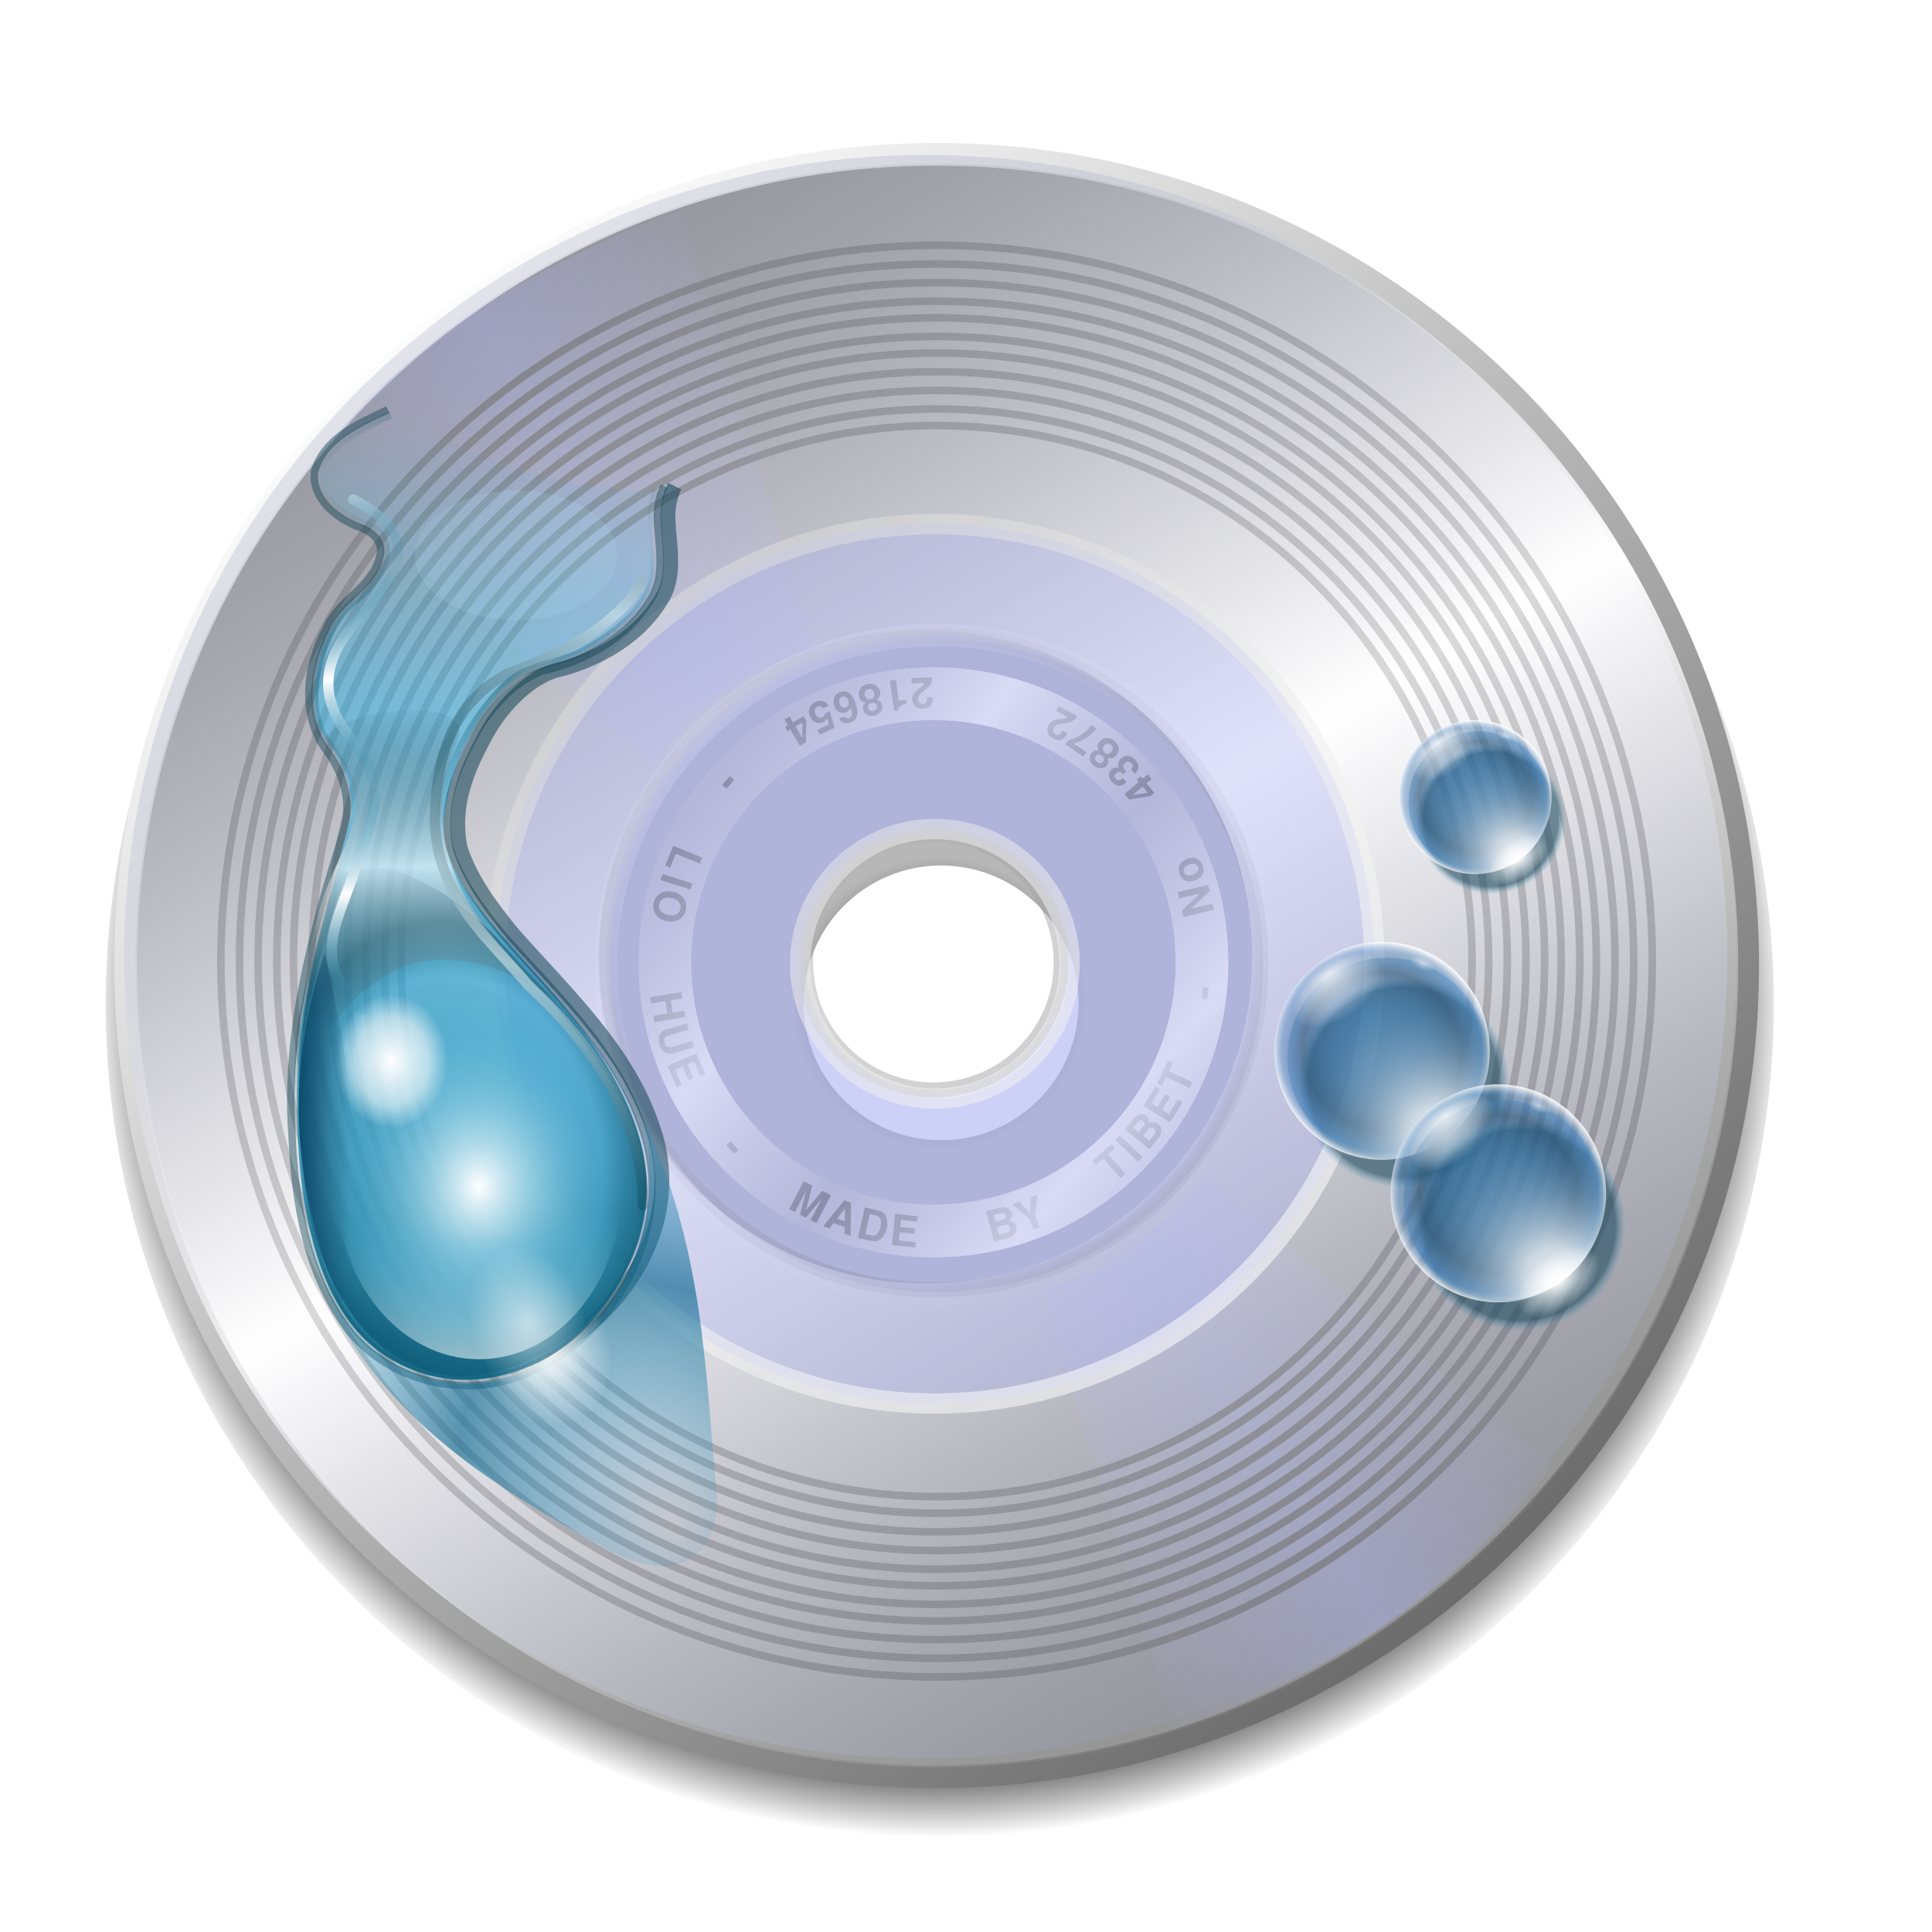 <?xml version="1.0" encoding="UTF-8" standalone="no"?>
<!-- Created with Inkscape (http://www.inkscape.org/) -->

<svg
   xmlns:dc="http://purl.org/dc/elements/1.1/"
   xmlns:cc="http://creativecommons.org/ns#"
   xmlns:rdf="http://www.w3.org/1999/02/22-rdf-syntax-ns#"
   xmlns:svg="http://www.w3.org/2000/svg"
   xmlns="http://www.w3.org/2000/svg"
   xmlns:xlink="http://www.w3.org/1999/xlink"
   xmlns:sodipodi="http://sodipodi.sourceforge.net/DTD/sodipodi-0.dtd"
   xmlns:inkscape="http://www.inkscape.org/namespaces/inkscape"
   width="255"
   height="255"
   viewBox="0 0 67.469 67.469"
   version="1.1"
   id="svg8"
   inkscape:version="0.92.5 (2060ec1f9f, 2020-04-08)"
   sodipodi:docname="dvdisaster.svg">
  <defs
     id="defs2">
    <linearGradient
       inkscape:collect="always"
       id="linearGradient2159">
      <stop
         style="stop-color:#dcdcdc;stop-opacity:1"
         offset="0"
         id="stop2155" />
      <stop
         style="stop-color:#ffffff;stop-opacity:1"
         offset="1"
         id="stop2157" />
    </linearGradient>
    <linearGradient
       inkscape:collect="always"
       id="linearGradient2140">
      <stop
         style="stop-color:#bdbfcb;stop-opacity:0.622"
         offset="0"
         id="stop2136" />
      <stop
         style="stop-color:#ffffff;stop-opacity:0.86"
         offset="1"
         id="stop2138" />
    </linearGradient>
    <linearGradient
       inkscape:collect="always"
       id="linearGradient2019">
      <stop
         style="stop-color:#000000;stop-opacity:1;"
         offset="0"
         id="stop2015" />
      <stop
         id="stop2023"
         offset="0.176"
         style="stop-color:#000000;stop-opacity:0.281" />
      <stop
         style="stop-color:#000000;stop-opacity:0.295"
         offset="0.441"
         id="stop2036" />
      <stop
         style="stop-color:#000000;stop-opacity:1"
         offset="0.473"
         id="stop2025" />
      <stop
         id="stop2027"
         offset="0.884"
         style="stop-color:#000000;stop-opacity:0.899" />
      <stop
         style="stop-color:#000000;stop-opacity:0"
         offset="1"
         id="stop2017" />
    </linearGradient>
    <clipPath
       clipPathUnits="userSpaceOnUse"
       id="clipPath2059">
      <path
         d="m -10.1,231.685 c 3.559,2.506 4.832,-0.585 2.965,-3.064 -3.182,-4.225 -6.444,-9.84 -12.355,-15.913 -2.595,-2.669 -11.861,-7.808 -11.861,-7.808 0,0 -0.115,-2.188 -0.099,-3.064 0.011,-0.582 -0.566,-0.564 -0.89,-0.297 -0.782,0.645 -2.471,2.57 -2.471,2.57 l -1.68,-0.099 -1.087,-1.581 c -0.297,-0.411 -0.636,-0.346 -0.89,0 -0.545,1.85 -0.879,3.885 -3.459,3.954 l 4.448,3.954 c 7.766,1.553 15.579,5.585 20.262,14.332 0,0 4.526,5.194 7.116,7.018 z"
         id="path2061"
         sodipodi:nodetypes="csscsscccccccs"
         inkscape:connector-curvature="0"
         stroke-dasharray="none"
         stroke-opacity="1"
         fill="#ffffff"
         fill-rule="evenodd"
         stroke="none"
         stroke-linejoin="miter"
         fill-opacity="1"
         stroke-linecap="butt"
         stroke-width="0.048"
         stroke-miterlimit="4" />
    </clipPath>
    <clipPath
       id="clipPath2059-5"
       clipPathUnits="userSpaceOnUse">
      <path
         stroke-miterlimit="4"
         stroke-width="0.048"
         stroke-linecap="butt"
         fill-opacity="1"
         stroke-linejoin="miter"
         stroke="none"
         fill-rule="evenodd"
         fill="#ffffff"
         stroke-opacity="1"
         stroke-dasharray="none"
         inkscape:connector-curvature="0"
         sodipodi:nodetypes="csscsscccccccs"
         id="path2061-3"
         d="m -10.1,231.685 c 3.559,2.506 4.832,-0.585 2.965,-3.064 -3.182,-4.225 -6.444,-9.84 -12.355,-15.913 -2.595,-2.669 -11.861,-7.808 -11.861,-7.808 0,0 -0.115,-2.188 -0.099,-3.064 0.011,-0.582 -0.566,-0.564 -0.89,-0.297 -0.782,0.645 -2.471,2.57 -2.471,2.57 l -1.68,-0.099 -1.087,-1.581 c -0.297,-0.411 -0.636,-0.346 -0.89,0 -0.545,1.85 -0.879,3.885 -3.459,3.954 l 4.448,3.954 c 7.766,1.553 15.579,5.585 20.262,14.332 0,0 4.526,5.194 7.116,7.018 z" />
    </clipPath>
    <clipPath
       id="clipPath">
      <path
         fill-opacity="0.95"
         stroke="none"
         fill="#1b1b1b"
         sodipodi:nodetypes="csssscc"
         inkscape:connector-curvature="0"
         id="rect5264"
         d="m -515.73,435.564 v 5.838 c 0,9.743 -7.844,17.587 -17.587,17.587 h -135.051 c -9.743,0 -17.587,-7.844 -17.587,-17.587 v -5.838 z" />
    </clipPath>
    <clipPath
       clipPathUnits="userSpaceOnUse"
       id="clipPath2059-7">
      <path
         d="m -10.1,231.685 c 3.559,2.506 4.832,-0.585 2.965,-3.064 -3.182,-4.225 -6.444,-9.84 -12.355,-15.913 -2.595,-2.669 -11.861,-7.808 -11.861,-7.808 0,0 -0.115,-2.188 -0.099,-3.064 0.011,-0.582 -0.566,-0.564 -0.89,-0.297 -0.782,0.645 -2.471,2.57 -2.471,2.57 l -1.68,-0.099 -1.087,-1.581 c -0.297,-0.411 -0.636,-0.346 -0.89,0 -0.545,1.85 -0.879,3.885 -3.459,3.954 l 4.448,3.954 c 7.766,1.553 15.579,5.585 20.262,14.332 0,0 4.526,5.194 7.116,7.018 z"
         id="path2061-5"
         sodipodi:nodetypes="csscsscccccccs"
         inkscape:connector-curvature="0"
         stroke-dasharray="none"
         stroke-opacity="1"
         fill="#ffffff"
         fill-rule="evenodd"
         stroke="none"
         stroke-linejoin="miter"
         fill-opacity="1"
         stroke-linecap="butt"
         stroke-width="0.048"
         stroke-miterlimit="4" />
    </clipPath>
    <clipPath
       clipPathUnits="userSpaceOnUse"
       id="clipPath1162">
      <path
         stroke-miterlimit="4"
         stroke-width="0.071"
         stroke-linecap="round"
         fill-opacity="0.347"
         stroke-linejoin="round"
         stroke="none"
         fill="#000000"
         stroke-opacity="1"
         stroke-dasharray="none"
         inkscape:connector-curvature="0"
         d="m -65.65,239.846 c -9.358,0 -16.952,7.594 -16.952,16.952 0,9.358 7.594,16.941 16.952,16.941 0.292,0 0.579,-0.008 0.868,-0.022 2.123,-0.108 4.148,-0.606 5.995,-1.424 l 2.67,3.971 c -0.226,0.495 -0.245,0.964 -0.011,1.313 l 15.673,23.326 c 0.495,0.737 1.944,0.632 3.248,-0.245 1.304,-0.876 1.964,-2.177 1.468,-2.914 L -51.423,274.417 c -0.233,-0.347 -0.683,-0.499 -1.224,-0.478 l -2.558,-3.804 c 3.96,-3.1 6.507,-7.92 6.507,-13.337 0,-9.358 -7.594,-16.952 -16.952,-16.952 z m 0,2.581 c 7.929,0 14.371,6.442 14.371,14.371 0,7.929 -6.442,14.36 -14.371,14.36 -7.929,0 -14.349,-6.431 -14.349,-14.36 0,-0.248 -0.001,-0.489 0.011,-0.734 0.384,-7.586 6.657,-13.637 14.338,-13.637 z"
         id="path1164" />
    </clipPath>
    <linearGradient
       inkscape:collect="always"
       id="linearGradient3448">
      <stop
         style="stop-color:#ffffff;stop-opacity:0.72"
         offset="0"
         id="stop3450" />
      <stop
         style="stop-color:#8688ac;stop-opacity:0.159"
         offset="1"
         id="stop3452" />
    </linearGradient>
    <linearGradient
       id="linearGradient3434"
       inkscape:collect="always">
      <stop
         id="stop3436"
         offset="0"
         style="stop-color:#abb2f2;stop-opacity:0.449" />
      <stop
         id="stop3438"
         offset="1"
         style="stop-color:#abb2f2;stop-opacity:0" />
    </linearGradient>
    <linearGradient
       id="linearGradient3424"
       inkscape:collect="always">
      <stop
         id="stop3426"
         offset="0"
         style="stop-color:#ffffff;stop-opacity:1" />
      <stop
         id="stop3428"
         offset="1"
         style="stop-color:#929292;stop-opacity:0;" />
    </linearGradient>
    <linearGradient
       id="linearGradient3413">
      <stop
         id="stop3415"
         offset="0"
         style="stop-color:#cfcfcf;stop-opacity:0.544;" />
      <stop
         id="stop3417"
         offset="1"
         style="stop-color:#787878;stop-opacity:0.386;" />
    </linearGradient>
    <linearGradient
       inkscape:collect="always"
       id="linearGradient3453">
      <stop
         style="stop-color:#ffffff;stop-opacity:1"
         offset="0"
         id="stop3455" />
      <stop
         style="stop-color:#6a6a6a;stop-opacity:1"
         offset="1"
         id="stop3457" />
    </linearGradient>
    <linearGradient
       id="linearGradient3519">
      <stop
         id="stop3521"
         offset="0"
         style="stop-color:#000000;stop-opacity:1;" />
      <stop
         id="stop3523"
         offset="1"
         style="stop-color:#c1c1c1;stop-opacity:1;" />
    </linearGradient>
    <linearGradient
       id="linearGradient3443">
      <stop
         id="stop3445"
         offset="0"
         style="stop-color:#d7d7d7;stop-opacity:0;" />
      <stop
         id="stop3447"
         offset="1"
         style="stop-color:#e3e3e3;stop-opacity:1;" />
    </linearGradient>
    <linearGradient
       id="linearGradient3409"
       inkscape:collect="always">
      <stop
         id="stop3411"
         offset="0"
         style="stop-color:#9faf9f;stop-opacity:1" />
      <stop
         id="stop3413"
         offset="1"
         style="stop-color:#488f46;stop-opacity:0;" />
    </linearGradient>
    <linearGradient
       id="linearGradient3399">
      <stop
         id="stop3401"
         offset="0"
         style="stop-color:#cfcfcf;stop-opacity:1;" />
      <stop
         id="stop3403"
         offset="1"
         style="stop-color:#787878;stop-opacity:1;" />
    </linearGradient>
    <linearGradient
       id="linearGradient3391">
      <stop
         id="stop3393"
         offset="0"
         style="stop-color:#ffffff;stop-opacity:1" />
      <stop
         id="stop3395"
         offset="1"
         style="stop-color:#9a9a9a;stop-opacity:0;" />
    </linearGradient>
    <linearGradient
       id="linearGradient3364"
       inkscape:collect="always">
      <stop
         id="stop3366"
         offset="0"
         style="stop-color:#d1d1d1;stop-opacity:1" />
      <stop
         id="stop3368"
         offset="1"
         style="stop-color:#597558;stop-opacity:1" />
    </linearGradient>
    <inkscape:perspective
       id="perspective2569"
       inkscape:persp3d-origin="372.04724 : 350.78739 : 1"
       inkscape:vp_z="744.09448 : 526.18109 : 1"
       inkscape:vp_y="0 : 1000 : 0"
       inkscape:vp_x="0 : 526.18109 : 1"
       sodipodi:type="inkscape:persp3d" />
    <linearGradient
       inkscape:collect="always"
       xlink:href="#linearGradient2804"
       id="linearGradient3317"
       gradientUnits="userSpaceOnUse"
       gradientTransform="matrix(1.818,0,0,2.056,-3.399,17.185)"
       x1="57.651"
       y1="107.17"
       x2="103.746"
       y2="36.739" />
    <linearGradient
       inkscape:collect="always"
       xlink:href="#linearGradient2794"
       id="linearGradient3315"
       gradientUnits="userSpaceOnUse"
       gradientTransform="matrix(1.818,0,0,2.056,-3.399,17.185)"
       x1="71.149"
       y1="36.739"
       x2="70.001"
       y2="64.035" />
    <radialGradient
       inkscape:collect="always"
       xlink:href="#linearGradient2782"
       id="radialGradient3313"
       gradientUnits="userSpaceOnUse"
       gradientTransform="matrix(2.86,9.3443685e-3,-2.7467977e-3,1.075,-76.498,85.702)"
       cx="70.575"
       cy="140.66"
       fx="70.575"
       fy="140.66"
       r="64.568" />
    <linearGradient
       inkscape:collect="always"
       xlink:href="#linearGradient2766"
       id="linearGradient2537"
       gradientUnits="userSpaceOnUse"
       gradientTransform="matrix(1.984,0,0,2.295,-9.589,-6.537)"
       x1="61.927"
       y1="108.784"
       x2="58.401"
       y2="17.819" />
    <linearGradient
       inkscape:collect="always"
       xlink:href="#linearGradient2774"
       id="linearGradient2535"
       gradientUnits="userSpaceOnUse"
       gradientTransform="matrix(1.984,0,0,2.295,-9.589,-6.537)"
       spreadMethod="reflect"
       x1="87.58"
       y1="87.95"
       x2="85.567"
       y2="20.137" />
    <linearGradient
       inkscape:collect="always"
       xlink:href="#linearGradient2876"
       id="linearGradient2532"
       gradientUnits="userSpaceOnUse"
       gradientTransform="matrix(1.984,0,0,2.295,-9.589,-6.537)"
       x1="59.373"
       y1="49.008"
       x2="58.401"
       y2="17.819" />
    <linearGradient
       id="linearGradient3578">
      <stop
         id="stop3580"
         offset="0"
         style="stop-color:#000000;stop-opacity:1;" />
      <stop
         id="stop3582"
         offset="1"
         style="stop-color:#fffcfc;stop-opacity:1;" />
    </linearGradient>
    <inkscape:perspective
       sodipodi:type="inkscape:persp3d"
       inkscape:vp_x="0 : 128 : 1"
       inkscape:vp_y="0 : 1000 : 0"
       inkscape:vp_z="256 : 128 : 1"
       inkscape:persp3d-origin="128 : 85.333333 : 1"
       id="perspective2503" />
    <linearGradient
       inkscape:collect="always"
       xlink:href="#linearGradient2814"
       id="linearGradient2456"
       gradientUnits="userSpaceOnUse"
       gradientTransform="translate(125.59,14.672)"
       x1="68.664"
       y1="92.301"
       x2="70.525"
       y2="23.684" />
    <linearGradient
       inkscape:collect="always"
       xlink:href="#linearGradient2822"
       id="linearGradient2454"
       gradientUnits="userSpaceOnUse"
       gradientTransform="translate(125.59,14.672)"
       x1="97.027"
       y1="42.17"
       x2="104.563"
       y2="27.205" />
    <linearGradient
       inkscape:collect="always"
       xlink:href="#linearGradient2814"
       id="linearGradient2452"
       gradientUnits="userSpaceOnUse"
       gradientTransform="translate(124.417,16.432)"
       x1="68.664"
       y1="92.301"
       x2="70.525"
       y2="23.684" />
    <linearGradient
       inkscape:collect="always"
       xlink:href="#linearGradient2822"
       id="linearGradient2448"
       gradientUnits="userSpaceOnUse"
       gradientTransform="translate(125.59,14.672)"
       x1="56.24"
       y1="94.695"
       x2="89.011"
       y2="23.684" />
    <linearGradient
       inkscape:collect="always"
       xlink:href="#linearGradient2766"
       id="linearGradient2446"
       gradientUnits="userSpaceOnUse"
       x1="61.927"
       y1="108.784"
       x2="58.401"
       y2="17.819"
       gradientTransform="matrix(1.82,0,0,1.82,-4.985,30.29)" />
    <linearGradient
       inkscape:collect="always"
       xlink:href="#linearGradient2774"
       id="linearGradient2444"
       gradientUnits="userSpaceOnUse"
       spreadMethod="reflect"
       x1="87.58"
       y1="87.95"
       x2="85.567"
       y2="20.137"
       gradientTransform="matrix(1.82,0,0,1.82,-4.985,30.29)" />
    <linearGradient
       inkscape:collect="always"
       xlink:href="#linearGradient2876"
       id="linearGradient2441"
       gradientUnits="userSpaceOnUse"
       x1="59.373"
       y1="49.008"
       x2="58.401"
       y2="17.819"
       gradientTransform="matrix(1.82,0,0,1.82,-4.985,30.29)" />
    <radialGradient
       inkscape:collect="always"
       xlink:href="#linearGradient2782"
       id="radialGradient2434"
       gradientUnits="userSpaceOnUse"
       gradientTransform="matrix(2.862,8.271969e-3,-2.7495375e-3,0.951,-78.157,90.944)"
       cx="70.575"
       cy="140.66"
       fx="70.575"
       fy="140.66"
       r="64.568" />
    <linearGradient
       inkscape:collect="always"
       xlink:href="#linearGradient2804"
       id="linearGradient2431"
       gradientUnits="userSpaceOnUse"
       x1="57.651"
       y1="107.17"
       x2="103.746"
       y2="36.739"
       gradientTransform="matrix(1.82,0,0,1.82,-4.985,30.29)" />
    <linearGradient
       inkscape:collect="always"
       xlink:href="#linearGradient2794"
       id="linearGradient2429"
       gradientUnits="userSpaceOnUse"
       x1="71.149"
       y1="36.739"
       x2="70.001"
       y2="64.035"
       gradientTransform="matrix(1.82,0,0,1.82,-4.985,30.29)" />
    <linearGradient
       inkscape:collect="always"
       id="linearGradient2766">
      <stop
         style="stop-color:black;stop-opacity:1;"
         offset="0"
         id="stop2768" />
      <stop
         style="stop-color:white;stop-opacity:1"
         offset="1"
         id="stop2770" />
    </linearGradient>
    <linearGradient
       id="linearGradient2774">
      <stop
         style="stop-color:white;stop-opacity:1"
         offset="0"
         id="stop2776" />
      <stop
         style="stop-color:#575757;stop-opacity:1;"
         offset="1"
         id="stop2778" />
    </linearGradient>
    <linearGradient
       inkscape:collect="always"
       id="linearGradient2782">
      <stop
         style="stop-color:#00ff06;stop-opacity:1"
         offset="0"
         id="stop2784" />
      <stop
         style="stop-color:black;stop-opacity:1"
         offset="1"
         id="stop2786" />
    </linearGradient>
    <linearGradient
       id="linearGradient2794"
       inkscape:collect="always">
      <stop
         id="stop2796"
         offset="0"
         style="stop-color:white;stop-opacity:1" />
      <stop
         id="stop2798"
         offset="1"
         style="stop-color:white;stop-opacity:0" />
    </linearGradient>
    <linearGradient
       inkscape:collect="always"
       id="linearGradient2804">
      <stop
         style="stop-color:black;stop-opacity:1"
         offset="0"
         id="stop2806" />
      <stop
         style="stop-color:#8fb092;stop-opacity:1"
         offset="1"
         id="stop2808" />
    </linearGradient>
    <linearGradient
       inkscape:collect="always"
       id="linearGradient2814">
      <stop
         style="stop-color:black;stop-opacity:1;"
         offset="0"
         id="stop2816" />
      <stop
         style="stop-color:#b0a7a7;stop-opacity:1"
         offset="1"
         id="stop2818" />
    </linearGradient>
    <linearGradient
       inkscape:collect="always"
       id="linearGradient2822">
      <stop
         style="stop-color:#c2b5b5;stop-opacity:1"
         offset="0"
         id="stop2824" />
      <stop
         style="stop-color:#ebdede;stop-opacity:1"
         offset="1"
         id="stop2826" />
    </linearGradient>
    <linearGradient
       id="linearGradient2876"
       inkscape:collect="always">
      <stop
         id="stop2878"
         offset="0"
         style="stop-color:#dfcfcf;stop-opacity:1" />
      <stop
         id="stop2880"
         offset="1"
         style="stop-color:white;stop-opacity:0.714" />
    </linearGradient>
    <inkscape:perspective
       sodipodi:type="inkscape:persp3d"
       inkscape:vp_x="0 : 128 : 1"
       inkscape:vp_y="0 : 1000 : 0"
       inkscape:vp_z="256 : 128 : 1"
       inkscape:persp3d-origin="128 : 85.333333 : 1"
       id="perspective55" />
    <linearGradient
       y2="17.819"
       x2="58.401"
       y1="49.008"
       x1="59.373"
       gradientTransform="matrix(1.984,0,0,2.295,-317.639,78.271)"
       gradientUnits="userSpaceOnUse"
       id="linearGradient4346"
       xlink:href="#linearGradient2876"
       inkscape:collect="always" />
    <linearGradient
       y2="20.137"
       x2="85.567"
       y1="87.95"
       x1="87.58"
       spreadMethod="reflect"
       gradientTransform="matrix(1.984,0,0,2.295,-317.639,78.271)"
       gradientUnits="userSpaceOnUse"
       id="linearGradient4349"
       xlink:href="#linearGradient2774"
       inkscape:collect="always" />
    <linearGradient
       y2="17.819"
       x2="58.401"
       y1="108.784"
       x1="61.927"
       gradientTransform="matrix(1.984,0,0,2.295,-317.639,78.271)"
       gradientUnits="userSpaceOnUse"
       id="linearGradient4351"
       xlink:href="#linearGradient2766"
       inkscape:collect="always" />
    <radialGradient
       r="64.568"
       fy="140.66"
       fx="70.575"
       cy="140.66"
       cx="70.575"
       gradientTransform="matrix(2.86,9.3443685e-3,-2.7467977e-3,1.075,-76.498,85.702)"
       gradientUnits="userSpaceOnUse"
       id="radialGradient4440"
       xlink:href="#linearGradient2782"
       inkscape:collect="always" />
    <linearGradient
       y2="67.837"
       x2="70.207"
       y1="29.321"
       x1="32.422"
       spreadMethod="reflect"
       gradientUnits="userSpaceOnUse"
       id="linearGradient2659"
       xlink:href="#linearGradient3399"
       inkscape:collect="always" />
    <linearGradient
       y2="73.23"
       x2="69.666"
       y1="13.34"
       x1="42.741"
       spreadMethod="reflect"
       gradientUnits="userSpaceOnUse"
       id="linearGradient2661"
       xlink:href="#linearGradient3364"
       inkscape:collect="always" />
    <linearGradient
       y2="39.215"
       x2="13.958"
       y1="86.388"
       x1="39.201"
       spreadMethod="reflect"
       gradientUnits="userSpaceOnUse"
       id="linearGradient2665"
       xlink:href="#linearGradient3391"
       inkscape:collect="always" />
    <linearGradient
       y2="66.07"
       x2="67.425"
       y1="42.572"
       x1="36.088"
       spreadMethod="reflect"
       gradientUnits="userSpaceOnUse"
       id="linearGradient2667"
       xlink:href="#linearGradient3409"
       inkscape:collect="always" />
    <linearGradient
       y2="66.07"
       x2="67.425"
       y1="42.572"
       x1="36.088"
       spreadMethod="reflect"
       gradientTransform="matrix(0.94,0,0,0.94,3.831,4.425)"
       gradientUnits="userSpaceOnUse"
       id="linearGradient2669"
       xlink:href="#linearGradient3409"
       inkscape:collect="always" />
    <linearGradient
       y2="66.07"
       x2="67.425"
       y1="42.572"
       x1="36.088"
       spreadMethod="reflect"
       gradientTransform="matrix(0.885,0,0,0.885,7.342,8.481)"
       gradientUnits="userSpaceOnUse"
       id="linearGradient2671"
       xlink:href="#linearGradient3409"
       inkscape:collect="always" />
    <linearGradient
       y2="66.07"
       x2="67.425"
       y1="42.572"
       x1="36.088"
       spreadMethod="reflect"
       gradientTransform="matrix(0.815,0,0,0.815,11.811,13.644)"
       gradientUnits="userSpaceOnUse"
       id="linearGradient2673"
       xlink:href="#linearGradient3409"
       inkscape:collect="always" />
    <linearGradient
       y2="66.07"
       x2="67.425"
       y1="42.572"
       x1="36.088"
       spreadMethod="reflect"
       gradientTransform="matrix(0.755,0,0,0.755,15.641,18.069)"
       gradientUnits="userSpaceOnUse"
       id="linearGradient2675"
       xlink:href="#linearGradient3409"
       inkscape:collect="always" />
    <linearGradient
       y2="44.608"
       x2="43.08"
       y1="51.675"
       x1="33.069"
       spreadMethod="reflect"
       gradientUnits="userSpaceOnUse"
       id="linearGradient2677"
       xlink:href="#linearGradient3443"
       inkscape:collect="always" />
    <linearGradient
       y2="44.608"
       x2="43.08"
       y1="51.675"
       x1="33.069"
       spreadMethod="reflect"
       gradientTransform="matrix(-1,0,0,-1,126.502,147.873)"
       gradientUnits="userSpaceOnUse"
       id="linearGradient2679"
       xlink:href="#linearGradient3443"
       inkscape:collect="always" />
    <linearGradient
       y2="39.215"
       x2="13.958"
       y1="86.388"
       x1="39.201"
       spreadMethod="reflect"
       gradientUnits="userSpaceOnUse"
       id="linearGradient2681"
       xlink:href="#linearGradient3453"
       inkscape:collect="always" />
    <linearGradient
       gradientTransform="matrix(2.212,0,0,2.212,-14.081,-33.073)"
       y2="39.215"
       x2="13.958"
       y1="86.388"
       x1="39.201"
       spreadMethod="reflect"
       gradientUnits="userSpaceOnUse"
       id="linearGradient3460"
       xlink:href="#linearGradient3453"
       inkscape:collect="always" />
    <linearGradient
       y2="44.608"
       x2="43.08"
       y1="51.675"
       x1="33.069"
       spreadMethod="reflect"
       gradientTransform="matrix(-2.212,0,0,-2.212,266.285,293.676)"
       gradientUnits="userSpaceOnUse"
       id="linearGradient3463"
       xlink:href="#linearGradient3443"
       inkscape:collect="always" />
    <linearGradient
       gradientTransform="matrix(2.212,0,0,2.212,-13.493,-33.367)"
       y2="44.608"
       x2="43.08"
       y1="51.675"
       x1="33.069"
       spreadMethod="reflect"
       gradientUnits="userSpaceOnUse"
       id="linearGradient3466"
       xlink:href="#linearGradient3443"
       inkscape:collect="always" />
    <linearGradient
       y2="66.07"
       x2="67.425"
       y1="42.572"
       x1="36.088"
       spreadMethod="reflect"
       gradientTransform="matrix(1.669,0,0,1.669,21.1,6.595)"
       gradientUnits="userSpaceOnUse"
       id="linearGradient3469"
       xlink:href="#linearGradient3409"
       inkscape:collect="always" />
    <linearGradient
       y2="66.07"
       x2="67.425"
       y1="42.572"
       x1="36.088"
       spreadMethod="reflect"
       gradientTransform="matrix(1.802,0,0,1.802,12.628,-3.192)"
       gradientUnits="userSpaceOnUse"
       id="linearGradient3472"
       xlink:href="#linearGradient3409"
       inkscape:collect="always" />
    <linearGradient
       y2="66.07"
       x2="67.425"
       y1="42.572"
       x1="36.088"
       spreadMethod="reflect"
       gradientTransform="matrix(1.957,0,0,1.957,2.745,-14.609)"
       gradientUnits="userSpaceOnUse"
       id="linearGradient3475"
       xlink:href="#linearGradient3409"
       inkscape:collect="always" />
    <linearGradient
       y2="66.07"
       x2="67.425"
       y1="42.572"
       x1="36.088"
       spreadMethod="reflect"
       gradientTransform="matrix(2.079,0,0,2.079,-5.021,-23.58)"
       gradientUnits="userSpaceOnUse"
       id="linearGradient3478"
       xlink:href="#linearGradient3409"
       inkscape:collect="always" />
    <linearGradient
       gradientTransform="matrix(2.212,0,0,2.212,-13.493,-33.367)"
       y2="66.07"
       x2="67.425"
       y1="42.572"
       x1="36.088"
       spreadMethod="reflect"
       gradientUnits="userSpaceOnUse"
       id="linearGradient3481"
       xlink:href="#linearGradient3409"
       inkscape:collect="always" />
    <linearGradient
       gradientTransform="matrix(2.212,0,0,2.212,-14.081,-34.25)"
       y2="39.215"
       x2="13.958"
       y1="86.388"
       x1="39.201"
       spreadMethod="reflect"
       gradientUnits="userSpaceOnUse"
       id="linearGradient3484"
       xlink:href="#linearGradient3391"
       inkscape:collect="always" />
    <linearGradient
       gradientTransform="matrix(2.212,0,0,2.212,-13.493,-33.367)"
       y2="67.837"
       x2="70.207"
       y1="29.321"
       x1="32.422"
       spreadMethod="reflect"
       gradientUnits="userSpaceOnUse"
       id="linearGradient3491"
       xlink:href="#linearGradient3399"
       inkscape:collect="always" />
    <linearGradient
       gradientUnits="userSpaceOnUse"
       y2="210.357"
       x2="200.255"
       y1="38.573"
       x1="56.176"
       id="linearGradient3388"
       xlink:href="#linearGradient3453"
       inkscape:collect="always"
       gradientTransform="matrix(0.265,0,0,0.265,-0.559,229.547)" />
    <linearGradient
       gradientTransform="matrix(0.408,0,0,0.408,74.074,75.048)"
       y2="210.357"
       x2="200.255"
       y1="38.573"
       x1="56.176"
       gradientUnits="userSpaceOnUse"
       id="linearGradient3405"
       xlink:href="#linearGradient3453"
       inkscape:collect="always" />
    <linearGradient
       y2="210.357"
       x2="200.255"
       y1="38.573"
       x1="56.176"
       gradientTransform="matrix(0.107,0,0,0.107,19.167,249.532)"
       gradientUnits="userSpaceOnUse"
       id="linearGradient3419"
       xlink:href="#linearGradient3413"
       inkscape:collect="always" />
    <linearGradient
       spreadMethod="reflect"
       gradientUnits="userSpaceOnUse"
       y2="43.143"
       x2="19.932"
       y1="151.026"
       x1="83.418"
       id="linearGradient3430"
       xlink:href="#linearGradient3424"
       inkscape:collect="always"
       gradientTransform="matrix(0.265,0,0,0.265,-0.559,229.547)" />
    <linearGradient
       gradientTransform="matrix(0.223,-0.142,0.142,0.223,-13.692,252.836)"
       spreadMethod="reflect"
       gradientUnits="userSpaceOnUse"
       y2="53.397"
       x2="156.517"
       y1="53.397"
       x1="121.719"
       id="linearGradient3440"
       xlink:href="#linearGradient3434"
       inkscape:collect="always" />
    <linearGradient
       y2="53.397"
       x2="156.517"
       y1="53.397"
       x1="121.719"
       spreadMethod="reflect"
       gradientTransform="matrix(-0.223,0.142,-0.142,-0.223,78.523,273.951)"
       gradientUnits="userSpaceOnUse"
       id="linearGradient3444"
       xlink:href="#linearGradient3434"
       inkscape:collect="always" />
    <linearGradient
       y2="43.143"
       x2="19.932"
       y1="151.026"
       x1="83.418"
       spreadMethod="reflect"
       gradientUnits="userSpaceOnUse"
       id="linearGradient3454"
       xlink:href="#linearGradient3448"
       inkscape:collect="always"
       gradientTransform="matrix(0.265,0,0,0.265,-0.942,229.241)" />
    <radialGradient
       inkscape:collect="always"
       xlink:href="#linearGradient2019"
       id="radialGradient2021"
       cx="-103.386"
       cy="133.144"
       fx="-103.386"
       fy="133.144"
       r="107.047"
       gradientTransform="matrix(0.276,-7.3571727e-4,7.2600683e-4,0.272,61.233,228.286)"
       gradientUnits="userSpaceOnUse" />
    <linearGradient
       inkscape:collect="always"
       xlink:href="#linearGradient2140"
       id="linearGradient2142"
       x1="96.712"
       y1="97.201"
       x2="115.532"
       y2="112.252"
       gradientUnits="userSpaceOnUse"
       spreadMethod="reflect"
       gradientTransform="matrix(0.255,0,0,0.255,1.168,230.735)" />
    <linearGradient
       inkscape:collect="always"
       xlink:href="#linearGradient2159"
       id="linearGradient2161"
       x1="88.829"
       y1="78.097"
       x2="157.859"
       y2="173.903"
       gradientUnits="userSpaceOnUse" />
    <linearGradient
       id="linearGradient1107"
       inkscape:collect="always">
      <stop
         id="stop1103"
         offset="0"
         style="stop-color:#0d4c6f;stop-opacity:1" />
      <stop
         id="stop1105"
         offset="1"
         style="stop-color:#1a5170;stop-opacity:0" />
    </linearGradient>
    <linearGradient
       id="linearGradient1079"
       inkscape:collect="always">
      <stop
         id="stop1075"
         offset="0"
         style="stop-color:#002f3b;stop-opacity:0.274" />
      <stop
         id="stop1077"
         offset="1"
         style="stop-color:#cfe3e8;stop-opacity:0.64" />
    </linearGradient>
    <linearGradient
       id="linearGradient1069"
       inkscape:collect="always">
      <stop
         id="stop1065"
         offset="0"
         style="stop-color:#ffffff;stop-opacity:1" />
      <stop
         id="stop1067"
         offset="1"
         style="stop-color:#0a7aa5;stop-opacity:0" />
    </linearGradient>
    <linearGradient
       id="linearGradient1059"
       inkscape:collect="always">
      <stop
         id="stop1055"
         offset="0"
         style="stop-color:#ffffff;stop-opacity:0.565" />
      <stop
         id="stop1057"
         offset="1"
         style="stop-color:#ffffff;stop-opacity:0;" />
    </linearGradient>
    <linearGradient
       id="linearGradient992"
       inkscape:collect="always">
      <stop
         id="stop988"
         offset="0"
         style="stop-color:#2aa5dc;stop-opacity:0" />
      <stop
         id="stop990"
         offset="1"
         style="stop-color:#146b91;stop-opacity:0.667" />
    </linearGradient>
    <linearGradient
       id="linearGradient982"
       inkscape:collect="always">
      <stop
         id="stop978"
         offset="0"
         style="stop-color:#ffffff;stop-opacity:0.586" />
      <stop
         id="stop980"
         offset="1"
         style="stop-color:#000304;stop-opacity:0" />
    </linearGradient>
    <linearGradient
       id="linearGradient970"
       inkscape:collect="always">
      <stop
         id="stop966"
         offset="0"
         style="stop-color:#ffffff;stop-opacity:1;" />
      <stop
         style="stop-color:#ffffff;stop-opacity:0.57"
         offset="0.653"
         id="stop974" />
      <stop
         id="stop968"
         offset="1"
         style="stop-color:#ffffff;stop-opacity:0;" />
    </linearGradient>
    <linearGradient
       inkscape:collect="always"
       id="linearGradient948">
      <stop
         style="stop-color:#ffffff;stop-opacity:0.608"
         offset="0"
         id="stop955" />
      <stop
         style="stop-color:#4ebde4;stop-opacity:0"
         offset="1"
         id="stop957" />
    </linearGradient>
    <linearGradient
       id="linearGradient948-3"
       inkscape:collect="always">
      <stop
         id="stop944"
         offset="0"
         style="stop-color:#ffffff;stop-opacity:1" />
      <stop
         id="stop946"
         offset="1"
         style="stop-color:#4ebde4;stop-opacity:0" />
    </linearGradient>
    <linearGradient
       id="linearGradient934"
       inkscape:collect="always">
      <stop
         id="stop930"
         offset="0"
         style="stop-color:#084f68;stop-opacity:0.043" />
      <stop
         style="stop-color:#084f68;stop-opacity:0"
         offset="0.569"
         id="stop940" />
      <stop
         style="stop-color:#084f68;stop-opacity:0.57"
         offset="0.741"
         id="stop938" />
      <stop
         id="stop932"
         offset="1"
         style="stop-color:#084f68;stop-opacity:0" />
    </linearGradient>
    <linearGradient
       id="linearGradient914"
       inkscape:collect="always">
      <stop
         id="stop910"
         offset="0"
         style="stop-color:#084f68;stop-opacity:0.554" />
      <stop
         id="stop912"
         offset="1"
         style="stop-color:#084f68;stop-opacity:0;" />
    </linearGradient>
    <linearGradient
       id="linearGradient902"
       inkscape:collect="always">
      <stop
         id="stop898"
         offset="0"
         style="stop-color:#1e7493;stop-opacity:1" />
      <stop
         style="stop-color:#2bbff6;stop-opacity:0.457"
         offset="0.682"
         id="stop906" />
      <stop
         id="stop900"
         offset="1"
         style="stop-color:#1db1e7;stop-opacity:0;" />
    </linearGradient>
    <linearGradient
       gradientTransform="matrix(1.531,0,0,1.531,-6.264,-87.675)"
       gradientUnits="userSpaceOnUse"
       y2="94.454"
       x2="93.922"
       y1="219.683"
       x1="80.454"
       id="linearGradient904"
       xlink:href="#linearGradient902"
       inkscape:collect="always" />
    <linearGradient
       gradientTransform="matrix(1.531,0,0,1.531,-6.264,-87.675)"
       spreadMethod="reflect"
       gradientUnits="userSpaceOnUse"
       y2="102.466"
       x2="71.935"
       y1="124.352"
       x1="68.153"
       id="linearGradient916"
       xlink:href="#linearGradient914"
       inkscape:collect="always" />
    <radialGradient
       gradientUnits="userSpaceOnUse"
       gradientTransform="matrix(2.03,-0.489,0.648,2.689,-168.181,-268.019)"
       r="23.495"
       fy="189.406"
       fx="76.329"
       cy="189.406"
       cx="76.329"
       id="radialGradient936"
       xlink:href="#linearGradient934"
       inkscape:collect="always" />
    <radialGradient
       gradientUnits="userSpaceOnUse"
       gradientTransform="matrix(1,0,0,1.206,0,-40.287)"
       r="19.233"
       fy="195.237"
       fx="77.442"
       cy="195.237"
       cx="77.442"
       id="radialGradient950"
       xlink:href="#linearGradient948-3"
       inkscape:collect="always" />
    <linearGradient
       gradientTransform="matrix(1.531,0,0,1.531,-6.264,-87.675)"
       gradientUnits="userSpaceOnUse"
       y2="198.29"
       x2="79.579"
       y1="219.66"
       x1="79.782"
       id="linearGradient962"
       xlink:href="#linearGradient948"
       inkscape:collect="always" />
    <radialGradient
       gradientUnits="userSpaceOnUse"
       gradientTransform="matrix(1.531,0,0,1.817,-6.264,-138.623)"
       r="7.632"
       fy="178.243"
       fx="65.637"
       cy="178.243"
       cx="65.637"
       id="radialGradient972"
       xlink:href="#linearGradient970"
       inkscape:collect="always" />
    <linearGradient
       gradientTransform="matrix(1.531,0,0,1.531,-6.264,-87.675)"
       spreadMethod="reflect"
       gradientUnits="userSpaceOnUse"
       y2="129.63"
       x2="65.016"
       y1="152.017"
       x1="65.466"
       id="linearGradient984"
       xlink:href="#linearGradient982"
       inkscape:collect="always" />
    <radialGradient
       spreadMethod="reflect"
       gradientUnits="userSpaceOnUse"
       gradientTransform="matrix(0.866,-0.499,0.629,1.091,-135.831,32.581)"
       r="27.198"
       fy="238.091"
       fx="103.52"
       cy="238.091"
       cx="103.52"
       id="radialGradient1004"
       xlink:href="#linearGradient992"
       inkscape:collect="always" />
    <filter
       height="1.137"
       y="-0.068"
       width="1.152"
       x="-0.076"
       id="filter1038"
       style="color-interpolation-filters:sRGB"
       inkscape:collect="always">
      <feGaussianBlur
         id="feGaussianBlur1040"
         stdDeviation="1.724"
         inkscape:collect="always" />
    </filter>
    <radialGradient
       gradientUnits="userSpaceOnUse"
       gradientTransform="matrix(0.729,1.823,-1.46,0.584,379.732,-39.506)"
       r="8.548"
       fy="216.997"
       fx="86.295"
       cy="216.997"
       cx="86.295"
       id="radialGradient1051"
       xlink:href="#linearGradient2794"
       inkscape:collect="always" />
    <radialGradient
       gradientUnits="userSpaceOnUse"
       gradientTransform="matrix(1.531,0,0,2.136,21.305,-223.759)"
       r="7.734"
       fy="229.105"
       fx="13.493"
       cy="229.105"
       cx="13.493"
       id="radialGradient1061"
       xlink:href="#linearGradient1059"
       inkscape:collect="always" />
    <linearGradient
       gradientTransform="matrix(1.531,0,0,1.531,-6.264,-87.675)"
       spreadMethod="reflect"
       gradientUnits="userSpaceOnUse"
       y2="141.1"
       x2="59.245"
       y1="126.65"
       x1="58.007"
       id="linearGradient1071"
       xlink:href="#linearGradient1069"
       inkscape:collect="always" />
    <linearGradient
       gradientTransform="matrix(1.531,0,0,1.531,-6.264,-87.675)"
       spreadMethod="reflect"
       gradientUnits="userSpaceOnUse"
       y2="116.88"
       x2="92.699"
       y1="139.472"
       x1="83.559"
       id="linearGradient1081"
       xlink:href="#linearGradient1079"
       inkscape:collect="always" />
    <filter
       height="1.088"
       y="-0.044"
       width="1.106"
       x="-0.053"
       id="filter1095"
       style="color-interpolation-filters:sRGB"
       inkscape:collect="always">
      <feGaussianBlur
         id="feGaussianBlur1097"
         stdDeviation="0.849"
         inkscape:collect="always" />
    </filter>
    <linearGradient
       gradientTransform="matrix(1.531,0,0,1.531,-6.264,-87.675)"
       gradientUnits="userSpaceOnUse"
       y2="187.406"
       x2="59.968"
       y1="187.406"
       x1="53.213"
       id="linearGradient1109"
       xlink:href="#linearGradient1107"
       inkscape:collect="always" />
    <linearGradient
       id="linearGradient2764">
      <stop
         style="stop-color:#bcbedb;stop-opacity:0.875;"
         offset="0"
         id="stop2778-3" />
      <stop
         style="stop-color:#2934aa;stop-opacity:0.749;"
         offset="1"
         id="stop2776-6" />
    </linearGradient>
    <linearGradient
       id="linearGradient3297">
      <stop
         id="stop3299"
         offset="0"
         style="stop-color:#cfd2ec;stop-opacity:0" />
      <stop
         id="stop3301"
         offset="1"
         style="stop-color:#ffffff;stop-opacity:0.443;" />
    </linearGradient>
    <linearGradient
       id="linearGradient3263">
      <stop
         style="stop-color:#9ba2ef;stop-opacity:0.361;"
         offset="0"
         id="stop3265" />
      <stop
         style="stop-color:#151d81;stop-opacity:0.443;"
         offset="1"
         id="stop3267" />
    </linearGradient>
    <linearGradient
       id="linearGradient3244">
      <stop
         style="stop-color:#959bdf;stop-opacity:0;"
         offset="0"
         id="stop3247" />
      <stop
         id="stop3253"
         offset="0.5"
         style="stop-color:#8e93cf;stop-opacity:0;" />
      <stop
         style="stop-color:#131b75;stop-opacity:0;"
         offset="0.75"
         id="stop3255" />
      <stop
         style="stop-color:#000976;stop-opacity:0.732;"
         offset="1"
         id="stop3249" />
    </linearGradient>
    <linearGradient
       id="linearGradient3233">
      <stop
         style="stop-color:#ffffff;stop-opacity:0;"
         offset="0"
         id="stop3235" />
      <stop
         style="stop-color:#ffffff;stop-opacity:1"
         offset="1"
         id="stop3237" />
    </linearGradient>
    <linearGradient
       inkscape:collect="always"
       id="linearGradient3214">
      <stop
         style="stop-color:#ffffff;stop-opacity:0"
         offset="0"
         id="stop3217" />
      <stop
         style="stop-color:#000000;stop-opacity:1"
         offset="1"
         id="stop3219" />
    </linearGradient>
    <linearGradient
       id="linearGradient3182">
      <stop
         style="stop-color:#0e1c99;stop-opacity:0;"
         offset="0"
         id="stop3184" />
      <stop
         id="stop3190"
         offset="0.5"
         style="stop-color:#13219e;stop-opacity:0;" />
      <stop
         style="stop-color:#000d87;stop-opacity:0;"
         offset="0.75"
         id="stop3192" />
      <stop
         style="stop-color:#000a65;stop-opacity:1;"
         offset="1"
         id="stop3186" />
    </linearGradient>
    <linearGradient
       id="linearGradient3240">
      <stop
         id="stop3242"
         offset="0"
         style="stop-color:#6565de;stop-opacity:1;" />
      <stop
         style="stop-color:#1a1ad5;stop-opacity:0.144;"
         offset="0.5"
         id="stop3244" />
      <stop
         id="stop3246"
         offset="0.75"
         style="stop-color:#6565de;stop-opacity:0;" />
      <stop
         id="stop3248"
         offset="1"
         style="stop-color:#6565de;stop-opacity:0;" />
    </linearGradient>
    <linearGradient
       id="linearGradient3200">
      <stop
         id="stop3202"
         offset="0"
         style="stop-color:#6565de;stop-opacity:0;" />
      <stop
         style="stop-color:#3f3fd9;stop-opacity:0;"
         offset="0.25"
         id="stop3212" />
      <stop
         id="stop3214"
         offset="0.375"
         style="stop-color:#2c2cd7;stop-opacity:0;" />
      <stop
         style="stop-color:#25257b;stop-opacity:0.235;"
         offset="0.688"
         id="stop3216" />
      <stop
         style="stop-color:#070777;stop-opacity:1;"
         offset="1"
         id="stop3204" />
    </linearGradient>
    <linearGradient
       id="linearGradient3164">
      <stop
         style="stop-color:#1c1c8c;stop-opacity:1;"
         offset="0"
         id="stop3166" />
      <stop
         id="stop3172"
         offset="0.5"
         style="stop-color:#1a1ad5;stop-opacity:0.144;" />
      <stop
         style="stop-color:#6565de;stop-opacity:0;"
         offset="0.75"
         id="stop3174" />
      <stop
         style="stop-color:#6565de;stop-opacity:0;"
         offset="1"
         id="stop3168" />
    </linearGradient>
    <linearGradient
       inkscape:collect="always"
       xlink:href="#linearGradient3214"
       id="linearGradient3221"
       x1="-52.826"
       y1="127.307"
       x2="-41.219"
       y2="127.307"
       gradientUnits="userSpaceOnUse"
       spreadMethod="reflect" />
    <linearGradient
       inkscape:collect="always"
       xlink:href="#linearGradient3214"
       id="linearGradient3225"
       gradientUnits="userSpaceOnUse"
       spreadMethod="reflect"
       x1="-52.826"
       y1="127.307"
       x2="-43.341"
       y2="127.307"
       gradientTransform="translate(2.502,-252.111)" />
    <linearGradient
       id="linearGradient885"
       inkscape:collect="always">
      <stop
         id="stop881"
         offset="0"
         style="stop-color:#205064;stop-opacity:0.6" />
      <stop
         style="stop-color:#1d4b5f;stop-opacity:0.604"
         offset="0.901"
         id="stop889" />
      <stop
         id="stop883"
         offset="1"
         style="stop-color:#3991b7;stop-opacity:0;" />
    </linearGradient>
    <linearGradient
       inkscape:collect="always"
       id="linearGradient875">
      <stop
         style="stop-color:#ffffff;stop-opacity:0.79"
         offset="0"
         id="stop871" />
      <stop
         id="stop877"
         offset="0.672"
         style="stop-color:#ffffff;stop-opacity:0.305" />
      <stop
         style="stop-color:#ffffff;stop-opacity:0;"
         offset="1"
         id="stop873" />
    </linearGradient>
    <linearGradient
       inkscape:collect="always"
       id="linearGradient869">
      <stop
         style="stop-color:#ffffff;stop-opacity:0.49"
         offset="0"
         id="stop865" />
      <stop
         style="stop-color:#ffffff;stop-opacity:0;"
         offset="1"
         id="stop867" />
    </linearGradient>
    <linearGradient
       id="linearGradient841"
       inkscape:collect="always">
      <stop
         id="stop837"
         offset="0"
         style="stop-color:#fbfcfd;stop-opacity:1" />
      <stop
         style="stop-color:#dfe7ee;stop-opacity:0.871;"
         offset="0.211"
         id="stop845" />
      <stop
         id="stop839"
         offset="1"
         style="stop-color:#295e8c;stop-opacity:0" />
    </linearGradient>
    <linearGradient
       id="linearGradient825"
       inkscape:collect="always">
      <stop
         id="stop821"
         offset="0"
         style="stop-color:#3c92dd;stop-opacity:0" />
      <stop
         style="stop-color:#14314b;stop-opacity:0.271;"
         offset="0.597"
         id="stop833" />
      <stop
         style="stop-color:#243e54;stop-opacity:0.478"
         offset="0.727"
         id="stop831" />
      <stop
         style="stop-color:#4f87c0;stop-opacity:0.461"
         offset="0.913"
         id="stop829" />
      <stop
         id="stop823"
         offset="1"
         style="stop-color:#ffffff;stop-opacity:0.776" />
    </linearGradient>
    <radialGradient
       gradientUnits="userSpaceOnUse"
       gradientTransform="matrix(0.152,-0.12,0.124,0.156,-118.836,287.528)"
       r="135.528"
       fy="162.543"
       fx="339.387"
       cy="162.543"
       cx="339.387"
       id="radialGradient827"
       xlink:href="#linearGradient825"
       inkscape:collect="always" />
    <radialGradient
       gradientTransform="matrix(0.204,-0.199,0.228,0.233,-180.216,312.132)"
       gradientUnits="userSpaceOnUse"
       r="125.766"
       fy="275.142"
       fx="416.799"
       cy="275.142"
       cx="416.799"
       id="radialGradient843"
       xlink:href="#linearGradient841"
       inkscape:collect="always" />
    <radialGradient
       gradientUnits="userSpaceOnUse"
       gradientTransform="matrix(0.194,0,0,0.108,-281.981,187.594)"
       r="60.613"
       fy="282.86"
       fx="426.561"
       cy="282.86"
       cx="426.561"
       id="radialGradient855"
       xlink:href="#linearGradient2794"
       inkscape:collect="always" />
    <radialGradient
       r="60.613"
       fy="243.976"
       fx="430.104"
       cy="282.86"
       cx="426.561"
       gradientTransform="matrix(0.208,0,0,0.116,-286.495,140.122)"
       gradientUnits="userSpaceOnUse"
       id="radialGradient859"
       xlink:href="#linearGradient875"
       inkscape:collect="always" />
    <radialGradient
       r="60.613"
       fy="282.86"
       fx="426.561"
       cy="282.86"
       cx="426.561"
       gradientTransform="matrix(0.053,0,0,0.027,-182.617,243.646)"
       gradientUnits="userSpaceOnUse"
       id="radialGradient863"
       xlink:href="#linearGradient869"
       inkscape:collect="always" />
    <radialGradient
       gradientTransform="matrix(0.194,0,0,0.194,-113.597,239.92)"
       gradientUnits="userSpaceOnUse"
       r="133.031"
       fy="205.221"
       fx="370.034"
       cy="205.221"
       cx="370.034"
       id="radialGradient887"
       xlink:href="#linearGradient885"
       inkscape:collect="always" />
    <pattern
       id="pattern877"
       patternTransform="translate(-35.289,22.776)"
       height="28.049"
       width="28.049"
       patternUnits="userSpaceOnUse">
      <g
         id="g875"
         transform="matrix(0.689,0,0,0.689,77.144,-7.776)">
        <rect
           style="opacity:1;fill:#a1a1a1;fill-opacity:1;stroke:#404040;stroke-width:1.2;stroke-linecap:round;stroke-linejoin:round;stroke-miterlimit:0;stroke-dasharray:none;stroke-dashoffset:0;stroke-opacity:1"
           id="rect867"
           width="19.326"
           height="19.326"
           x="-111.317"
           y="11.882" />
        <rect
           y="11.882"
           x="-91.151"
           height="19.326"
           width="19.326"
           id="rect869"
           style="opacity:1;fill:none;fill-opacity:1;stroke:#404040;stroke-width:1.2;stroke-linecap:round;stroke-linejoin:round;stroke-miterlimit:0;stroke-dasharray:none;stroke-dashoffset:0;stroke-opacity:1" />
        <rect
           y="32.048"
           x="71.824"
           height="19.326"
           width="19.326"
           id="rect871"
           style="opacity:1;fill:#a1a1a1;fill-opacity:1;stroke:#404040;stroke-width:1.2;stroke-linecap:round;stroke-linejoin:round;stroke-miterlimit:0;stroke-dasharray:none;stroke-dashoffset:0;stroke-opacity:1"
           transform="scale(-1,1)" />
        <rect
           style="opacity:1;fill:none;fill-opacity:1;stroke:#404040;stroke-width:1.2;stroke-linecap:round;stroke-linejoin:round;stroke-miterlimit:0;stroke-dasharray:none;stroke-dashoffset:0;stroke-opacity:1"
           id="rect873"
           width="19.326"
           height="19.326"
           x="91.991"
           y="32.048"
           transform="scale(-1,1)" />
      </g>
    </pattern>
    <radialGradient
       inkscape:collect="always"
       xlink:href="#linearGradient885"
       id="radialGradient1178"
       gradientUnits="userSpaceOnUse"
       gradientTransform="matrix(0.194,0,0,0.194,-113.597,239.92)"
       cx="370.034"
       cy="205.221"
       fx="370.034"
       fy="205.221"
       r="133.031" />
    <radialGradient
       inkscape:collect="always"
       xlink:href="#linearGradient825"
       id="radialGradient1180"
       gradientUnits="userSpaceOnUse"
       gradientTransform="matrix(0.152,-0.12,0.124,0.156,-118.836,287.528)"
       cx="339.387"
       cy="162.543"
       fx="339.387"
       fy="162.543"
       r="135.528" />
    <radialGradient
       inkscape:collect="always"
       xlink:href="#linearGradient841"
       id="radialGradient1182"
       gradientUnits="userSpaceOnUse"
       gradientTransform="matrix(0.204,-0.199,0.228,0.233,-180.216,312.132)"
       cx="416.799"
       cy="275.142"
       fx="416.799"
       fy="275.142"
       r="125.766" />
    <radialGradient
       inkscape:collect="always"
       xlink:href="#linearGradient2794"
       id="radialGradient1184"
       gradientUnits="userSpaceOnUse"
       gradientTransform="matrix(0.194,0,0,0.108,-281.981,187.594)"
       cx="426.561"
       cy="282.86"
       fx="426.561"
       fy="282.86"
       r="60.613" />
    <radialGradient
       inkscape:collect="always"
       xlink:href="#linearGradient875"
       id="radialGradient1186"
       gradientUnits="userSpaceOnUse"
       gradientTransform="matrix(0.208,0,0,0.116,-286.495,140.122)"
       cx="426.561"
       cy="282.86"
       fx="430.104"
       fy="243.976"
       r="60.613" />
    <radialGradient
       inkscape:collect="always"
       xlink:href="#linearGradient869"
       id="radialGradient1188"
       gradientUnits="userSpaceOnUse"
       gradientTransform="matrix(0.053,0,0,0.027,-182.617,243.646)"
       cx="426.561"
       cy="282.86"
       fx="426.561"
       fy="282.86"
       r="60.613" />
    <radialGradient
       inkscape:collect="always"
       xlink:href="#linearGradient885"
       id="radialGradient1206"
       gradientUnits="userSpaceOnUse"
       gradientTransform="matrix(0.194,0,0,0.194,-113.597,239.92)"
       cx="370.034"
       cy="205.221"
       fx="370.034"
       fy="205.221"
       r="133.031" />
    <radialGradient
       inkscape:collect="always"
       xlink:href="#linearGradient825"
       id="radialGradient1208"
       gradientUnits="userSpaceOnUse"
       gradientTransform="matrix(0.152,-0.12,0.124,0.156,-118.836,287.528)"
       cx="339.387"
       cy="162.543"
       fx="339.387"
       fy="162.543"
       r="135.528" />
    <radialGradient
       inkscape:collect="always"
       xlink:href="#linearGradient841"
       id="radialGradient1210"
       gradientUnits="userSpaceOnUse"
       gradientTransform="matrix(0.204,-0.199,0.228,0.233,-180.216,312.132)"
       cx="416.799"
       cy="275.142"
       fx="416.799"
       fy="275.142"
       r="125.766" />
    <radialGradient
       inkscape:collect="always"
       xlink:href="#linearGradient2794"
       id="radialGradient1212"
       gradientUnits="userSpaceOnUse"
       gradientTransform="matrix(0.194,0,0,0.108,-281.981,187.594)"
       cx="426.561"
       cy="282.86"
       fx="426.561"
       fy="282.86"
       r="60.613" />
    <radialGradient
       inkscape:collect="always"
       xlink:href="#linearGradient875"
       id="radialGradient1214"
       gradientUnits="userSpaceOnUse"
       gradientTransform="matrix(0.208,0,0,0.116,-286.495,140.122)"
       cx="426.561"
       cy="282.86"
       fx="430.104"
       fy="243.976"
       r="60.613" />
    <radialGradient
       inkscape:collect="always"
       xlink:href="#linearGradient869"
       id="radialGradient1216"
       gradientUnits="userSpaceOnUse"
       gradientTransform="matrix(0.053,0,0,0.027,-182.617,243.646)"
       cx="426.561"
       cy="282.86"
       fx="426.561"
       fy="282.86"
       r="60.613" />
  </defs>
  <sodipodi:namedview
     id="base"
     pagecolor="#ff0000"
     bordercolor="#666666"
     borderopacity="1.0"
     inkscape:pageopacity="0"
     inkscape:pageshadow="2"
     inkscape:zoom="3.454902"
     inkscape:cx="127.5"
     inkscape:cy="127.5"
     inkscape:document-units="px"
     inkscape:current-layer="layer1"
     showgrid="false"
     inkscape:snap-to-guides="false"
     inkscape:snap-grids="false"
     inkscape:snap-others="false"
     inkscape:object-nodes="false"
     inkscape:snap-nodes="false"
     inkscape:snap-global="false"
     inkscape:window-width="1920"
     inkscape:window-height="1056"
     inkscape:window-x="0"
     inkscape:window-y="0"
     inkscape:window-maximized="1"
     units="px"
     showguides="false" />
  <g
     inkscape:label="Layer 1"
     inkscape:groupmode="layer"
     id="layer1"
     transform="translate(0,-229.531)">
    <path
       style="opacity:1;fill:url(#radialGradient2021);fill-opacity:1;stroke:none;stroke-width:0.816;stroke-linecap:round;stroke-linejoin:round;stroke-miterlimit:4;stroke-dasharray:none;stroke-dashoffset:0;stroke-opacity:1"
       d="m 32.814,235.465 c -16.079,0 -29.123,13.052 -29.123,29.131 0,16.079 13.044,29.131 29.123,29.131 16.079,0 29.131,-13.052 29.131,-29.131 0,-16.079 -13.052,-29.131 -29.131,-29.131 z m 0.052,24.291 c 2.65,0 4.801,2.151 4.801,4.801 -2e-6,2.65 -2.151,4.792 -4.801,4.792 -2.65,0 -4.801,-2.142 -4.801,-4.792 0,-2.65 2.151,-4.801 4.801,-4.801 z"
       id="path3478"
       inkscape:connector-curvature="0" />
    <path
       style="opacity:1;fill:#929292;fill-opacity:1;stroke:url(#linearGradient3388);stroke-width:0.794;stroke-linecap:round;stroke-linejoin:round;stroke-miterlimit:4;stroke-dasharray:none;stroke-dashoffset:0;stroke-opacity:1"
       d="m 32.704,234.921 c -15.635,0 -28.319,12.692 -28.319,28.327 0,15.635 12.683,28.327 28.319,28.327 15.635,0 28.327,-12.692 28.327,-28.327 0,-15.635 -12.692,-28.327 -28.327,-28.327 z m 0,16.785 c 6.372,0 11.542,5.171 11.542,11.542 0,6.372 -5.171,11.542 -11.542,11.542 -6.372,0 -11.542,-5.171 -11.542,-11.542 -1e-6,-6.372 5.171,-11.542 11.542,-11.542 z"
       id="path2610"
       inkscape:connector-curvature="0" />
    <path
       id="path3422"
       d="m 32.704,235.251 c -15.453,0 -27.989,12.544 -27.989,27.998 0,15.453 12.536,27.998 27.989,27.998 15.453,0 27.998,-12.544 27.998,-27.998 0,-15.453 -12.544,-27.998 -27.998,-27.998 z m 0,16.589 c 6.298,0 11.408,5.111 11.408,11.408 0,6.298 -5.111,11.408 -11.408,11.408 -6.298,0 -11.408,-5.111 -11.408,-11.408 -1e-6,-6.298 5.111,-11.408 11.408,-11.408 z"
       style="opacity:1;fill:url(#linearGradient3430);fill-opacity:1;stroke:none;stroke-width:0.794;stroke-linecap:round;stroke-linejoin:round;stroke-miterlimit:4;stroke-dasharray:none;stroke-dashoffset:0;stroke-opacity:1"
       inkscape:connector-curvature="0" />
    <path
       style="fill:url(#linearGradient3440);fill-opacity:1;fill-rule:evenodd;stroke:none;stroke-width:0.265px;stroke-linecap:butt;stroke-linejoin:miter;stroke-opacity:1"
       d="m 10.606,246.088 c 3.415,-4.519 7.98,-7.366 13.185,-9.206 l 4.649,15.301 c -1.908,0.462 -3.864,1.662 -5.659,3.99 z"
       id="path3432"
       sodipodi:nodetypes="ccccc"
       inkscape:connector-curvature="0" />
    <path
       sodipodi:nodetypes="ccccc"
       id="path3442"
       d="m 54.225,280.698 c -3.415,4.519 -7.98,7.366 -13.185,9.206 L 36.391,274.603 c 1.908,-0.462 3.864,-1.662 5.659,-3.99 z"
       style="fill:url(#linearGradient3444);fill-opacity:1;fill-rule:evenodd;stroke:none;stroke-width:0.265px;stroke-linecap:butt;stroke-linejoin:miter;stroke-opacity:1"
       inkscape:connector-curvature="0" />
    <path
       style="opacity:1;fill:#abb2f2;fill-opacity:0.374;stroke:url(#linearGradient3419);stroke-width:0.529;stroke-linecap:round;stroke-linejoin:round;stroke-miterlimit:4;stroke-dasharray:none;stroke-dashoffset:0;stroke-opacity:1"
       d="m 32.597,251.698 c -6.312,0 -11.434,5.13 -11.434,11.442 0,6.312 5.122,11.434 11.434,11.434 6.312,0 11.434,-5.122 11.434,-11.434 0,-6.312 -5.122,-11.442 -11.434,-11.442 z m 0,6.978 c 2.464,0 4.464,2 4.464,4.464 -2e-6,2.464 -2,4.456 -4.464,4.456 -2.464,0 -4.464,-1.992 -4.464,-4.456 0,-2.464 2,-4.464 4.464,-4.464 z"
       id="path3403"
       inkscape:connector-curvature="0" />
    <g
       id="g2049"
       transform="translate(-46.409,-0.23)">
      <path
         inkscape:connector-curvature="0"
         sodipodi:nodetypes="csssc"
         style="opacity:1;fill:none;fill-opacity:1;stroke:#787878;stroke-width:0.265;stroke-linecap:round;stroke-linejoin:round;stroke-miterlimit:4;stroke-dasharray:none;stroke-dashoffset:0;stroke-opacity:1"
         d="m 79.113,238.327 c -13.798,0 -24.991,11.2 -24.991,24.998 0,13.798 11.193,24.998 24.991,24.998 13.798,0 24.998,-11.2 24.998,-24.998 0,-13.798 -11.2,-24.998 -24.998,-24.998 z"
         id="path3456" />
      <path
         inkscape:connector-curvature="0"
         id="path3458"
         d="m 79.113,238.978 c -13.439,0 -24.34,10.909 -24.34,24.347 0,13.439 10.902,24.347 24.34,24.347 13.439,0 24.347,-10.909 24.347,-24.347 0,-13.439 -10.909,-24.347 -24.347,-24.347 z"
         style="opacity:1;fill:none;fill-opacity:1;stroke:#787878;stroke-width:0.265;stroke-linecap:round;stroke-linejoin:round;stroke-miterlimit:4;stroke-dasharray:none;stroke-dashoffset:0;stroke-opacity:1"
         sodipodi:nodetypes="csssc" />
      <path
         inkscape:connector-curvature="0"
         sodipodi:nodetypes="csssc"
         style="opacity:1;fill:none;fill-opacity:1;stroke:#787878;stroke-width:0.265;stroke-linecap:round;stroke-linejoin:round;stroke-miterlimit:4;stroke-dasharray:none;stroke-dashoffset:0;stroke-opacity:1"
         d="m 79.113,239.629 c -13.079,0 -23.689,10.617 -23.689,23.696 0,13.079 10.61,23.696 23.689,23.696 13.079,0 23.696,-10.617 23.696,-23.696 0,-13.079 -10.617,-23.696 -23.696,-23.696 z"
         id="path3460" />
      <path
         inkscape:connector-curvature="0"
         id="path3462"
         d="m 79.113,240.28 c -12.72,0 -23.038,10.325 -23.038,23.045 0,12.72 10.318,23.045 23.038,23.045 12.72,0 23.045,-10.325 23.045,-23.045 0,-12.72 -10.325,-23.045 -23.045,-23.045 z"
         style="opacity:1;fill:none;fill-opacity:1;stroke:#787878;stroke-width:0.265;stroke-linecap:round;stroke-linejoin:round;stroke-miterlimit:4;stroke-dasharray:none;stroke-dashoffset:0;stroke-opacity:1"
         sodipodi:nodetypes="csssc" />
      <path
         inkscape:connector-curvature="0"
         sodipodi:nodetypes="csssc"
         style="opacity:1;fill:none;fill-opacity:1;stroke:#787878;stroke-width:0.265;stroke-linecap:round;stroke-linejoin:round;stroke-miterlimit:4;stroke-dasharray:none;stroke-dashoffset:0;stroke-opacity:1"
         d="m 79.114,240.859 c -12.4,0 -22.459,10.066 -22.459,22.466 0,12.4 10.059,22.466 22.459,22.466 12.4,0 22.466,-10.066 22.466,-22.466 0,-12.4 -10.066,-22.466 -22.466,-22.466 z"
         id="path3464" />
      <path
         inkscape:connector-curvature="0"
         id="path3466"
         d="m 79.114,241.51 c -12.041,0 -21.808,9.774 -21.808,21.815 0,12.041 9.768,21.815 21.808,21.815 12.041,0 21.815,-9.774 21.815,-21.815 0,-12.041 -9.774,-21.815 -21.815,-21.815 z"
         style="opacity:1;fill:none;fill-opacity:1;stroke:#787878;stroke-width:0.265;stroke-linecap:round;stroke-linejoin:round;stroke-miterlimit:4;stroke-dasharray:none;stroke-dashoffset:0;stroke-opacity:1"
         sodipodi:nodetypes="csssc" />
      <path
         inkscape:connector-curvature="0"
         sodipodi:nodetypes="csssc"
         style="opacity:1;fill:none;fill-opacity:1;stroke:#787878;stroke-width:0.265;stroke-linecap:round;stroke-linejoin:round;stroke-miterlimit:4;stroke-dasharray:none;stroke-dashoffset:0;stroke-opacity:1"
         d="m 79.114,242.089 c -11.721,0 -21.23,9.515 -21.23,21.236 0,11.721 9.508,21.236 21.23,21.236 11.721,0 21.236,-9.515 21.236,-21.236 0,-11.721 -9.515,-21.236 -21.236,-21.236 z"
         id="path3468" />
      <path
         inkscape:connector-curvature="0"
         id="path3470"
         d="m 79.114,242.74 c -11.362,0 -20.579,9.223 -20.579,20.585 0,11.362 9.217,20.585 20.579,20.585 11.362,0 20.585,-9.223 20.585,-20.585 0,-11.362 -9.223,-20.585 -20.585,-20.585 z"
         style="opacity:1;fill:none;fill-opacity:1;stroke:#787878;stroke-width:0.265;stroke-linecap:round;stroke-linejoin:round;stroke-miterlimit:4;stroke-dasharray:none;stroke-dashoffset:0;stroke-opacity:1"
         sodipodi:nodetypes="csssc" />
      <path
         inkscape:connector-curvature="0"
         sodipodi:nodetypes="csssc"
         style="opacity:1;fill:none;fill-opacity:1;stroke:#787878;stroke-width:0.265;stroke-linecap:round;stroke-linejoin:round;stroke-miterlimit:4;stroke-dasharray:none;stroke-dashoffset:0;stroke-opacity:1"
         d="m 79.114,243.392 c -11.002,0 -19.928,8.931 -19.928,19.933 0,11.002 8.925,19.933 19.928,19.933 11.002,0 19.933,-8.931 19.933,-19.933 0,-11.002 -8.931,-19.933 -19.933,-19.933 z"
         id="path3472" />
      <path
         inkscape:connector-curvature="0"
         id="path3474"
         d="m 79.114,244.043 c -10.643,0 -19.277,8.639 -19.277,19.282 0,10.643 8.634,19.282 19.277,19.282 10.643,0 19.282,-8.639 19.282,-19.282 0,-10.643 -8.639,-19.282 -19.282,-19.282 z"
         style="opacity:1;fill:none;fill-opacity:1;stroke:#787878;stroke-width:0.265;stroke-linecap:round;stroke-linejoin:round;stroke-miterlimit:4;stroke-dasharray:none;stroke-dashoffset:0;stroke-opacity:1"
         sodipodi:nodetypes="csssc" />
      <path
         inkscape:connector-curvature="0"
         sodipodi:nodetypes="csssc"
         style="opacity:1;fill:none;fill-opacity:1;stroke:#787878;stroke-width:0.265;stroke-linecap:round;stroke-linejoin:round;stroke-miterlimit:4;stroke-dasharray:none;stroke-dashoffset:0;stroke-opacity:1"
         d="m 79.114,244.621 c -10.324,0 -18.698,8.38 -18.698,18.703 0,10.323 8.375,18.703 18.698,18.703 10.323,0 18.703,-8.38 18.703,-18.703 0,-10.323 -8.38,-18.703 -18.703,-18.703 z"
         id="path3476" />
    </g>
    <path
       style="opacity:1;fill:url(#linearGradient3454);fill-opacity:1;stroke:none;stroke-width:0.794;stroke-linecap:round;stroke-linejoin:round;stroke-miterlimit:4;stroke-dasharray:none;stroke-dashoffset:0;stroke-opacity:1"
       d="m 32.321,234.944 c -15.453,0 -27.989,12.544 -27.989,27.998 0,15.453 12.536,27.998 27.989,27.998 15.453,0 27.998,-12.544 27.998,-27.998 0,-15.453 -12.544,-27.998 -27.998,-27.998 z m 0,16.589 c 6.298,0 11.408,5.111 11.408,11.408 0,6.298 -5.111,11.408 -11.408,11.408 -6.298,0 -11.408,-5.111 -11.408,-11.408 -10e-7,-6.298 5.111,-11.408 11.408,-11.408 z"
       id="path3446"
       inkscape:connector-curvature="0" />
    <g
       aria-label="218654 - LIO HUE - MADE BY TIBET - No 43872 "
       style="font-style:normal;font-variant:normal;font-weight:bold;font-stretch:normal;font-size:1.411px;line-height:1.25;font-family:FreeSans;-inkscape-font-specification:'FreeSans Bold';letter-spacing:0.116px;word-spacing:1.807px;fill:#000000;fill-opacity:1;stroke:none;stroke-width:0.265"
       id="text2057"
       transform="matrix(1.065,0,0,1.065,-2.114,-17.093)">
      <path
         d="m 31.899,254.511 c 0.008,0.193 0.146,0.312 0.356,0.303 0.207,-0.009 0.323,-0.136 0.315,-0.348 -3.51e-4,-0.008 -8.19e-4,-0.02 -0.003,-0.035 l -0.189,0.008 0.001,0.032 c 0.005,0.111 -0.045,0.178 -0.135,0.182 -0.087,0.004 -0.144,-0.055 -0.148,-0.155 -0.005,-0.11 0.027,-0.156 0.242,-0.321 0.163,-0.124 0.213,-0.214 0.215,-0.399 l -0.68,0.028 0.007,0.176 0.423,-0.018 c -0.077,0.183 -0.418,0.246 -0.405,0.545 z"
         style="font-size:1.411px;letter-spacing:0.116px;word-spacing:1.807px;stroke-width:0.265"
         id="path2062"
         inkscape:connector-curvature="0" />
      <path
         d="m 31.457,254.549 -0.095,-0.684 -0.196,0.027 0.137,0.991 0.13,-0.018 c 0.014,-0.122 0.108,-0.196 0.279,-0.22 l -0.018,-0.13 z"
         style="font-size:1.411px;letter-spacing:0.116px;word-spacing:1.807px;stroke-width:0.265"
         id="path2064"
         inkscape:connector-curvature="0" />
      <path
         d="m 30.289,254.844 c 0.036,0.152 0.195,0.232 0.375,0.189 0.181,-0.043 0.286,-0.186 0.25,-0.34 -0.022,-0.093 -0.075,-0.143 -0.174,-0.169 0.098,-0.087 0.127,-0.173 0.099,-0.288 -0.044,-0.184 -0.216,-0.278 -0.42,-0.229 -0.203,0.049 -0.314,0.21 -0.27,0.394 0.028,0.115 0.092,0.178 0.219,0.212 -0.059,0.052 -0.105,0.118 -0.078,0.231 z m 0.336,0.034 c -0.085,0.02 -0.157,-0.018 -0.175,-0.093 -0.018,-0.074 0.03,-0.142 0.114,-0.162 0.085,-0.02 0.158,0.019 0.176,0.094 0.018,0.074 -0.029,0.14 -0.115,0.161 z m -0.089,-0.386 c -0.095,0.023 -0.169,-0.026 -0.193,-0.128 -0.022,-0.093 0.023,-0.17 0.117,-0.192 0.093,-0.022 0.167,0.025 0.19,0.121 0.024,0.099 -0.022,0.176 -0.114,0.198 z"
         style="font-size:1.411px;letter-spacing:0.116px;word-spacing:1.807px;stroke-width:0.265"
         id="path2066"
         inkscape:connector-curvature="0" />
      <path
         d="m 30.038,254.629 c -0.134,-0.388 -0.324,-0.426 -0.499,-0.365 -0.188,0.065 -0.267,0.25 -0.197,0.456 0.063,0.181 0.218,0.268 0.381,0.212 0.077,-0.027 0.122,-0.067 0.159,-0.149 0.048,0.16 0.069,0.285 -0.062,0.33 -0.06,0.021 -0.1,0.008 -0.145,-0.044 l -0.173,0.06 c 0.112,0.212 0.308,0.157 0.365,0.137 0.267,-0.092 0.272,-0.346 0.172,-0.637 z m -0.32,0.14 c -0.087,0.03 -0.166,-0.019 -0.202,-0.123 -0.035,-0.101 0.001,-0.196 0.084,-0.224 0.085,-0.029 0.168,0.021 0.203,0.121 0.036,0.104 0.002,0.196 -0.085,0.226 z"
         style="font-size:1.411px;letter-spacing:0.116px;word-spacing:1.807px;stroke-width:0.265"
         id="path2068"
         inkscape:connector-curvature="0" />
      <path
         d="m 28.863,255.661 0.486,-0.223 -0.151,-0.544 -0.162,0.074 c 0.001,0.054 -0.029,0.097 -0.084,0.122 -0.091,0.042 -0.176,0.001 -0.227,-0.109 -0.049,-0.106 -0.022,-0.198 0.068,-0.239 0.078,-0.036 0.14,-0.016 0.177,0.055 l 0.177,-0.081 c -0.075,-0.158 -0.245,-0.211 -0.422,-0.129 -0.195,0.089 -0.267,0.284 -0.178,0.48 0.085,0.186 0.259,0.262 0.427,0.185 0.06,-0.028 0.098,-0.064 0.133,-0.127 l 0.057,0.203 -0.376,0.172 z"
         style="font-size:1.411px;letter-spacing:0.116px;word-spacing:1.807px;stroke-width:0.265"
         id="path2070"
         inkscape:connector-curvature="0" />
      <path
         d="m 27.813,255.548 0.09,-0.052 0.309,0.532 0.201,-0.117 0.009,-0.713 -0.084,-0.144 -0.347,0.201 -0.111,-0.192 -0.171,0.099 0.111,0.192 -0.09,0.052 z m 0.261,-0.152 0.226,-0.131 -0.011,0.501 z"
         style="font-size:1.411px;letter-spacing:0.116px;word-spacing:1.807px;stroke-width:0.265"
         id="path2072"
         inkscape:connector-curvature="0" />
      <path
         d="m 25.806,257.435 0.253,-0.289 -0.143,-0.126 -0.253,0.289 z"
         style="font-size:1.411px;letter-spacing:0.116px;word-spacing:1.807px;stroke-width:0.265"
         id="path2074"
         inkscape:connector-curvature="0" />
      <path
         d="m 24.934,259.891 0.08,-0.196 -0.952,-0.389 -0.266,0.652 0.163,0.067 0.186,-0.456 z"
         style="font-size:1.411px;letter-spacing:0.116px;word-spacing:1.807px;stroke-width:0.265"
         id="path2076"
         inkscape:connector-curvature="0" />
      <path
         d="m 24.627,260.741 0.064,-0.202 -0.981,-0.309 -0.064,0.202 z"
         style="font-size:1.411px;letter-spacing:0.116px;word-spacing:1.807px;stroke-width:0.265"
         id="path2078"
         inkscape:connector-curvature="0" />
      <path
         d="m 24.05,260.811 c -0.306,-0.065 -0.567,0.077 -0.63,0.372 -0.064,0.302 0.129,0.534 0.417,0.595 0.32,0.068 0.576,-0.081 0.637,-0.372 0.062,-0.293 -0.118,-0.53 -0.425,-0.595 z m 0.248,0.559 c -0.036,0.17 -0.197,0.248 -0.415,0.202 -0.206,-0.044 -0.321,-0.185 -0.286,-0.351 0.035,-0.167 0.198,-0.248 0.41,-0.203 0.211,0.045 0.327,0.185 0.292,0.352 z"
         style="font-size:1.411px;letter-spacing:0.116px;word-spacing:1.807px;stroke-width:0.265"
         id="path2080"
         inkscape:connector-curvature="0" />
      <path
         d="m 23.869,264.804 -0.461,0.076 0.035,0.209 1.015,-0.168 -0.035,-0.21 -0.38,0.063 -0.066,-0.401 0.38,-0.063 -0.035,-0.209 -1.015,0.168 0.035,0.209 0.461,-0.076 z"
         style="font-size:1.411px;letter-spacing:0.116px;word-spacing:1.807px;stroke-width:0.265"
         id="path2082"
         inkscape:connector-curvature="0" />
      <path
         d="m 23.605,265.822 c 0.05,0.166 0.187,0.37 0.465,0.287 l 0.668,-0.199 -0.06,-0.203 -0.668,0.199 c -0.119,0.035 -0.194,-0.008 -0.232,-0.136 -0.038,-0.127 7.47e-4,-0.205 0.12,-0.24 l 0.668,-0.199 -0.06,-0.203 -0.668,0.199 c -0.279,0.083 -0.282,0.329 -0.232,0.495 z"
         style="font-size:1.411px;letter-spacing:0.116px;word-spacing:1.807px;stroke-width:0.265"
         id="path2084"
         inkscape:connector-curvature="0" />
      <path
         d="m 24.364,266.543 0.196,0.452 0.162,-0.07 -0.196,-0.452 0.214,-0.093 0.212,0.488 0.162,-0.07 -0.296,-0.682 -0.944,0.409 0.306,0.706 0.162,-0.07 -0.222,-0.511 z"
         style="font-size:1.411px;letter-spacing:0.116px;word-spacing:1.807px;stroke-width:0.265"
         id="path2086"
         inkscape:connector-curvature="0" />
      <path
         d="m 26.197,269.277 -0.26,-0.282 -0.14,0.129 0.26,0.282 z"
         style="font-size:1.411px;letter-spacing:0.116px;word-spacing:1.807px;stroke-width:0.265"
         id="path2088"
         inkscape:connector-curvature="0" />
      <path
         d="m 28.422,270.604 -0.204,0.797 0.188,0.097 0.53,-0.628 -0.368,0.712 0.188,0.097 0.473,-0.914 -0.283,-0.147 -0.536,0.644 0.211,-0.813 -0.281,-0.145 -0.473,0.914 0.188,0.097 z"
         style="font-size:1.411px;letter-spacing:0.116px;word-spacing:1.807px;stroke-width:0.265"
         id="path2090"
         inkscape:connector-curvature="0" />
      <path
         d="m 29.68,271.808 -0.007,0.218 0.204,0.074 0.014,-1.088 -0.22,-0.079 -0.693,0.844 0.203,0.073 0.135,-0.172 z m 0.005,-0.186 -0.252,-0.091 0.262,-0.333 z"
         style="font-size:1.411px;letter-spacing:0.116px;word-spacing:1.807px;stroke-width:0.265"
         id="path2092"
         inkscape:connector-curvature="0" />
      <path
         d="m 30.114,272.164 0.392,0.09 c 0.153,0.035 0.257,0.021 0.343,-0.044 0.101,-0.075 0.175,-0.202 0.211,-0.357 0.035,-0.154 0.024,-0.3 -0.034,-0.413 -0.049,-0.097 -0.136,-0.153 -0.29,-0.188 l -0.392,-0.09 z m 0.246,-0.125 0.151,-0.659 0.186,0.043 c 0.155,0.036 0.208,0.162 0.157,0.383 -0.05,0.22 -0.152,0.311 -0.308,0.275 z"
         style="font-size:1.411px;letter-spacing:0.116px;word-spacing:1.807px;stroke-width:0.265"
         id="path2094"
         inkscape:connector-curvature="0" />
      <path
         d="m 31.487,271.978 0.49,0.053 0.019,-0.175 -0.49,-0.053 0.025,-0.231 0.529,0.057 0.019,-0.175 -0.739,-0.08 -0.11,1.023 0.765,0.083 0.019,-0.175 -0.554,-0.06 z"
         style="font-size:1.411px;letter-spacing:0.116px;word-spacing:1.807px;stroke-width:0.265"
         id="path2096"
         inkscape:connector-curvature="0" />
      <path
         d="m 35.304,271.791 c -0.026,-0.098 -0.099,-0.162 -0.228,-0.199 0.082,-0.088 0.105,-0.156 0.083,-0.24 -0.024,-0.091 -0.131,-0.246 -0.393,-0.178 l -0.444,0.115 0.259,0.996 0.448,-0.116 c 0.28,-0.073 0.306,-0.259 0.275,-0.378 z m -0.733,-0.384 0.223,-0.058 c 0.094,-0.025 0.155,0.002 0.174,0.076 0.019,0.072 -0.021,0.125 -0.116,0.15 l -0.223,0.058 z m 0.103,0.396 0.244,-0.064 c 0.1,-0.026 0.163,0.006 0.185,0.09 0.022,0.083 -0.019,0.142 -0.118,0.168 l -0.244,0.064 z"
         style="font-size:1.411px;letter-spacing:0.116px;word-spacing:1.807px;stroke-width:0.265"
         id="path2098"
         inkscape:connector-curvature="0" />
      <path
         d="m 35.934,271.466 0.07,-0.722 -0.221,0.086 -0.019,0.495 -0.36,-0.348 -0.22,0.085 0.552,0.481 0.137,0.355 0.197,-0.076 z"
         style="font-size:1.411px;letter-spacing:0.116px;word-spacing:1.807px;stroke-width:0.265"
         id="path2100"
         inkscape:connector-curvature="0" />
      <path
         d="m 38.318,269.42 0.225,-0.2 -0.117,-0.132 -0.616,0.547 0.117,0.132 0.233,-0.207 0.566,0.637 0.158,-0.141 z"
         style="font-size:1.411px;letter-spacing:0.116px;word-spacing:1.807px;stroke-width:0.265"
         id="path2102"
         inkscape:connector-curvature="0" />
      <path
         d="m 38.696,268.797 -0.146,0.153 0.745,0.709 0.146,-0.153 z"
         style="font-size:1.411px;letter-spacing:0.116px;word-spacing:1.807px;stroke-width:0.265"
         id="path2104"
         inkscape:connector-curvature="0" />
      <path
         d="m 39.958,268.426 c -0.08,-0.063 -0.177,-0.07 -0.302,-0.022 0.012,-0.12 -0.009,-0.188 -0.078,-0.242 -0.074,-0.059 -0.252,-0.118 -0.421,0.094 l -0.286,0.359 0.805,0.641 0.288,-0.362 c 0.18,-0.226 0.089,-0.391 -0.007,-0.467 z m -0.816,0.133 0.143,-0.18 c 0.061,-0.076 0.125,-0.091 0.185,-0.044 0.059,0.047 0.058,0.113 -0.003,0.189 l -0.143,0.18 z m 0.32,0.255 0.157,-0.198 c 0.064,-0.081 0.134,-0.094 0.202,-0.039 0.067,0.054 0.07,0.125 0.006,0.205 l -0.157,0.198 z"
         style="font-size:1.411px;letter-spacing:0.116px;word-spacing:1.807px;stroke-width:0.265"
         id="path2106"
         inkscape:connector-curvature="0" />
      <path
         d="m 40.086,267.961 0.26,-0.418 -0.15,-0.093 -0.26,0.418 -0.198,-0.123 0.281,-0.452 -0.15,-0.093 -0.393,0.631 0.873,0.544 0.407,-0.653 -0.15,-0.093 -0.295,0.473 z"
         style="font-size:1.411px;letter-spacing:0.116px;word-spacing:1.807px;stroke-width:0.265"
         id="path2108"
         inkscape:connector-curvature="0" />
      <path
         d="m 40.316,266.694 0.13,-0.271 -0.159,-0.076 -0.355,0.744 0.159,0.076 0.134,-0.281 0.769,0.367 0.091,-0.191 z"
         style="font-size:1.411px;letter-spacing:0.116px;word-spacing:1.807px;stroke-width:0.265"
         id="path2110"
         inkscape:connector-curvature="0" />
      <path
         d="m 41.429,263.937 -0.042,0.382 0.189,0.021 0.042,-0.382 z"
         style="font-size:1.411px;letter-spacing:0.116px;word-spacing:1.807px;stroke-width:0.265"
         id="path2112"
         inkscape:connector-curvature="0" />
      <path
         d="m 41.65,260.795 -0.048,-0.206 -1.001,0.235 0.048,0.206 0.681,-0.16 -0.588,0.557 0.05,0.212 1.001,-0.235 -0.048,-0.206 -0.692,0.163 z"
         style="font-size:1.411px;letter-spacing:0.116px;word-spacing:1.807px;stroke-width:0.265"
         id="path2114"
         inkscape:connector-curvature="0" />
      <path
         d="m 40.662,260.224 c 0.079,0.219 0.272,0.301 0.507,0.216 0.236,-0.085 0.331,-0.271 0.251,-0.492 -0.079,-0.218 -0.273,-0.302 -0.502,-0.219 -0.243,0.088 -0.337,0.271 -0.256,0.495 z m 0.149,-0.056 c -0.037,-0.102 0.031,-0.202 0.171,-0.253 0.134,-0.049 0.252,-0.013 0.288,0.086 0.036,0.101 -0.032,0.202 -0.169,0.252 -0.137,0.049 -0.254,0.015 -0.291,-0.086 z"
         style="font-size:1.411px;letter-spacing:0.116px;word-spacing:1.807px;stroke-width:0.265"
         id="path2116"
         inkscape:connector-curvature="0" />
      <path
         d="m 39.259,257.133 0.067,0.08 -0.472,0.394 0.149,0.179 0.704,-0.112 0.128,-0.107 -0.257,-0.308 0.17,-0.142 -0.127,-0.152 -0.17,0.142 -0.067,-0.08 z m 0.193,0.232 0.167,0.2 -0.496,0.073 z"
         style="font-size:1.411px;letter-spacing:0.116px;word-spacing:1.807px;stroke-width:0.265"
         id="path2118"
         inkscape:connector-curvature="0" />
      <path
         d="m 38.912,257.225 0.012,-0.012 -0.13,-0.129 c -0.077,0.074 -0.142,0.108 -0.221,0.029 -0.056,-0.056 -0.055,-0.121 0.004,-0.181 0.07,-0.071 0.147,-0.067 0.231,0.016 l 0.012,0.012 0.093,-0.094 c -0.049,-0.049 -0.057,-0.059 -0.075,-0.088 -0.034,-0.06 -0.024,-0.131 0.028,-0.183 0.062,-0.062 0.15,-0.064 0.212,-0.003 0.066,0.066 0.065,0.139 -0.004,0.217 l 0.136,0.135 c 0.14,-0.143 0.135,-0.325 -0.011,-0.469 -0.152,-0.15 -0.337,-0.157 -0.474,-0.018 -0.082,0.083 -0.1,0.173 -0.058,0.292 -0.107,-0.024 -0.179,-0.006 -0.243,0.059 -0.117,0.118 -0.103,0.281 0.034,0.417 0.091,0.09 0.265,0.194 0.455,0.001 z"
         style="font-size:1.411px;letter-spacing:0.116px;word-spacing:1.807px;stroke-width:0.265"
         id="path2120"
         inkscape:connector-curvature="0" />
      <path
         d="m 37.776,256.267 c -0.099,0.121 -0.066,0.296 0.077,0.412 0.144,0.118 0.322,0.115 0.421,-0.008 0.061,-0.074 0.068,-0.146 0.029,-0.241 0.129,0.025 0.214,-0.004 0.289,-0.096 0.119,-0.147 0.09,-0.34 -0.073,-0.473 -0.162,-0.132 -0.357,-0.122 -0.477,0.025 -0.075,0.092 -0.086,0.181 -0.035,0.302 -0.077,-0.015 -0.158,-0.012 -0.231,0.078 z m 0.177,0.288 c -0.068,-0.055 -0.081,-0.135 -0.032,-0.195 0.048,-0.059 0.131,-0.062 0.198,-0.008 0.068,0.055 0.081,0.137 0.032,0.197 -0.048,0.059 -0.129,0.062 -0.198,0.006 z m 0.253,-0.306 c -0.075,-0.061 -0.081,-0.15 -0.015,-0.231 0.061,-0.074 0.149,-0.084 0.223,-0.024 0.074,0.061 0.081,0.148 0.019,0.225 -0.064,0.079 -0.153,0.09 -0.227,0.03 z"
         style="font-size:1.411px;letter-spacing:0.116px;word-spacing:1.807px;stroke-width:0.265"
         id="path2122"
         inkscape:connector-curvature="0" />
      <path
         d="m 36.921,255.986 0.586,0.391 0.098,-0.147 -0.414,-0.276 c 0.314,-0.098 0.51,-0.213 0.749,-0.491 l -0.166,-0.11 c -0.191,0.253 -0.411,0.398 -0.767,0.505 z"
         style="font-size:1.411px;letter-spacing:0.116px;word-spacing:1.807px;stroke-width:0.265"
         id="path2124"
         inkscape:connector-curvature="0" />
      <path
         d="m 36.369,255.348 c -0.091,0.17 -0.033,0.343 0.152,0.442 0.183,0.098 0.348,0.047 0.448,-0.14 0.004,-0.007 0.009,-0.017 0.015,-0.032 l -0.167,-0.089 -0.015,0.029 c -0.053,0.098 -0.129,0.131 -0.209,0.088 -0.077,-0.041 -0.096,-0.12 -0.048,-0.208 0.052,-0.097 0.103,-0.121 0.372,-0.153 0.203,-0.024 0.292,-0.076 0.388,-0.234 l -0.6,-0.321 -0.083,0.156 0.373,0.2 c -0.159,0.118 -0.485,-2.4e-4 -0.626,0.264 z"
         style="font-size:1.411px;letter-spacing:0.116px;word-spacing:1.807px;stroke-width:0.265"
         id="path2126"
         inkscape:connector-curvature="0" />
    </g>
    <path
       style="opacity:1;fill:url(#linearGradient2142);fill-opacity:1;stroke:none;stroke-width:0.477;stroke-linecap:round;stroke-linejoin:round;stroke-miterlimit:4;stroke-dasharray:none;stroke-dashoffset:0;stroke-opacity:1"
       d="m 32.596,252.832 c -5.687,0 -10.301,4.622 -10.301,10.308 0,5.687 4.615,10.301 10.301,10.301 5.687,0 10.301,-4.615 10.301,-10.301 0,-5.687 -4.615,-10.308 -10.301,-10.308 z m 0,1.846 c 4.668,0 8.456,3.794 8.456,8.462 0,4.668 -3.788,8.456 -8.456,8.456 -4.668,0 -8.456,-3.788 -8.456,-8.456 -1e-6,-4.668 3.788,-8.462 8.456,-8.462 z"
       id="path2129"
       inkscape:connector-curvature="0" />
    <path
       style="opacity:1;fill:#abb2f2;fill-opacity:0.374;stroke:url(#linearGradient2161);stroke-width:2.681;stroke-linecap:round;stroke-linejoin:round;stroke-miterlimit:4;stroke-dasharray:none;stroke-dashoffset:0;stroke-opacity:0.544"
       d="M 123.199 69.07 C 91.225 69.07 65.277 95.059 65.277 127.033 C 65.277 159.008 91.225 184.955 123.199 184.955 C 155.173 184.955 181.121 159.008 181.121 127.033 C 181.121 95.059 155.173 69.07 123.199 69.07 z M 123.199 109.256 C 132.998 109.256 140.949 117.221 140.949 127.02 C 140.949 136.818 132.998 144.77 123.199 144.77 C 113.401 144.77 105.449 136.818 105.449 127.02 C 105.449 117.221 113.401 109.256 123.199 109.256 z "
       transform="matrix(0.265,0,0,0.265,0,229.531)"
       id="path2148" />
    <g
       transform="matrix(0.169,0,0,0.169,-2.248,235.286)"
       id="layer1-3"
       inkscape:label="Layer 1">
      <path
         style="fill:none;fill-opacity:1;stroke:#0d4050;stroke-width:3.063;stroke-linecap:butt;stroke-linejoin:miter;stroke-miterlimit:4;stroke-dasharray:none;stroke-opacity:0.538"
         d="m 123.865,246.772 c 18.14,-8.059 30.833,-27.784 24.598,-46.971 -5.054,-16.329 -18.028,-28.237 -29.076,-40.739 -4.385,-5.3 -9.059,-11.507 -11.058,-18.121 -1.617,-8.773 1.378,-15.841 5.528,-23.428 3.005,-5.49 9.163,-12.157 15.537,-13.342 8.051,-2.229 15.876,-6.803 20.364,-14.024 3.295,-4.919 1.874,-10.979 1.585,-16.461 -0.109,-2.492 0.229,-5.049 1.382,-7.288"
         id="path1099"
         inkscape:connector-curvature="0"
         sodipodi:nodetypes="ccccccccc" />
      <path
         sodipodi:nodetypes="cczzzzzzzzzzzzc"
         inkscape:connector-curvature="0"
         id="path896"
         d="m 93.963,51.694 c 16.96,8.085 33.985,16.028 54.959,15.513 -1.868,5.171 -0.648,5.888 -0.443,15.513 0.205,9.625 -11.551,15.986 -14.626,17.729 -3.076,1.743 -6.574,2.029 -11.997,4.229 -5.423,2.2 -13.056,13.529 -15.483,23.694 -2.427,10.165 -3.008,14.651 9.308,29.252 12.315,14.602 37.578,37.821 29.696,63.823 -7.882,26.002 -35.081,37.756 -54.072,23.491 C 72.312,230.672 74.186,191.511 75.348,179.784 76.509,168.057 84.919,138.541 85.542,135.906 86.164,133.27 86.689,126.665 80.913,119.047 75.136,111.429 79.927,95.208 86.428,90.254 92.929,85.3 96.262,76.993 89.087,74.298 81.912,71.604 69.29,62.325 93.963,51.694 Z"
         style="fill:url(#linearGradient904);fill-opacity:1;stroke:none;stroke-width:0.405px;stroke-linecap:butt;stroke-linejoin:miter;stroke-opacity:1" />
      <path
         style="fill:none;fill-opacity:1;stroke:url(#linearGradient916);stroke-width:1.531;stroke-linecap:butt;stroke-linejoin:miter;stroke-miterlimit:4;stroke-dasharray:none;stroke-opacity:0.769"
         d="m 148.922,67.207 c -1.868,5.171 -0.648,5.888 -0.443,15.513 0.205,9.625 -11.551,15.986 -14.626,17.729 -3.076,1.743 -6.574,2.029 -11.997,4.229 -5.423,2.2 -14.144,13.801 -16.571,23.966 -2.427,10.165 -2.6,15.059 9.716,29.66 12.315,14.602 38.53,37.005 30.647,63.007 -7.882,26.002 -35.353,37.892 -54.344,23.626 C 72.312,230.672 74.186,191.511 75.348,179.784 c 1.162,-11.727 10.795,-41.107 11.418,-43.743 0.623,-2.636 -0.076,-9.377 -5.853,-16.995 C 75.136,111.429 79.927,95.208 86.428,90.254 92.929,85.3 96.262,76.993 89.087,74.298 81.912,71.604 69.29,62.325 93.963,51.694"
         id="path908"
         inkscape:connector-curvature="0"
         sodipodi:nodetypes="czzzzzzzzzzzzc" />
      <path
         sodipodi:nodetypes="ccccccccccccccccccc"
         inkscape:connector-curvature="0"
         id="path918"
         d="m 93.448,50.592 c -5.909,2.814 -13.342,5.902 -15.151,12.884 -0.645,5.64 4.723,9.762 9.475,11.505 2.567,0.851 5.074,3.307 3.915,6.215 -1.634,6.216 -8.639,8.789 -11.012,14.635 -4.109,7.678 -5.395,18.038 0.183,25.352 3.327,4.44 5.062,10.213 3.636,15.616 -1.707,6.408 -4.025,12.754 -5.518,19.221 -3.833,14.498 -6.477,29.499 -5.327,44.547 0.611,14.313 3.11,29.515 12.277,41.022 8.937,10.436 24.976,13.746 37.316,7.677 18.14,-8.059 29.275,-30.277 23.04,-49.464 -5.054,-16.329 -18.028,-28.237 -29.076,-40.739 -4.385,-5.3 -9.059,-11.507 -11.058,-18.121 -1.617,-8.773 1.378,-15.841 5.528,-23.428 3.005,-5.49 9.163,-12.157 15.537,-13.342 8.051,-2.229 15.876,-6.803 20.364,-14.024 3.295,-4.919 1.874,-10.979 1.585,-16.461 -0.109,-2.492 0.229,-5.049 1.382,-7.288"
         style="fill:none;fill-opacity:1;stroke:#0d4050;stroke-width:1.531;stroke-linecap:butt;stroke-linejoin:miter;stroke-miterlimit:4;stroke-dasharray:none;stroke-opacity:0.441" />
      <path
         style="fill:url(#radialGradient936);fill-opacity:1;stroke:none;stroke-width:1.531;stroke-linecap:butt;stroke-linejoin:miter;stroke-miterlimit:4;stroke-dasharray:none;stroke-opacity:0.441"
         d="m 80.141,155.874 c -3.833,14.498 -5.894,29.79 -4.744,44.838 0.611,14.313 3.401,27.912 12.569,39.419 8.937,10.436 22.207,13.017 34.547,6.948 18.14,-8.059 28.984,-27.362 22.748,-46.549 -5.054,-16.329 -18.611,-28.674 -29.659,-41.176 -11.211,-11.669 -33.406,-23.439 -35.461,-3.479 z"
         id="path928"
         inkscape:connector-curvature="0"
         sodipodi:nodetypes="ccccccc" />
      <ellipse
         transform="matrix(1.531,0,0,1.531,-6.264,-87.675)"
         ry="23.202"
         rx="19.233"
         cy="195.237"
         cx="77.442"
         id="path942"
         style="opacity:1;fill:url(#radialGradient950);fill-opacity:1;fill-rule:nonzero;stroke:none;stroke-width:1.081;stroke-linecap:round;stroke-linejoin:round;stroke-miterlimit:4;stroke-dasharray:none;stroke-dashoffset:0;stroke-opacity:0.441;filter:url(#filter1095)" />
      <path
         sodipodi:nodetypes="cscc"
         inkscape:connector-curvature="0"
         id="ellipse952"
         d="m 141.771,211.287 c 0,19.622 -13.186,35.528 -29.451,35.528 -16.265,0 -29.451,-15.907 -29.451,-35.528 21.917,15.12 36.797,13.013 58.902,0 z"
         style="opacity:1;fill:url(#linearGradient962);fill-opacity:1;fill-rule:nonzero;stroke:none;stroke-width:1.656;stroke-linecap:round;stroke-linejoin:round;stroke-miterlimit:4;stroke-dasharray:none;stroke-dashoffset:0;stroke-opacity:0.441" />
      <ellipse
         ry="13.869"
         rx="11.687"
         cy="185.264"
         cx="94.244"
         id="path964"
         style="opacity:1;fill:url(#radialGradient972);fill-opacity:1;fill-rule:nonzero;stroke:none;stroke-width:1.732;stroke-linecap:round;stroke-linejoin:round;stroke-miterlimit:4;stroke-dasharray:none;stroke-dashoffset:0;stroke-opacity:0.441" />
      <path
         sodipodi:nodetypes="ccscsc"
         inkscape:connector-curvature="0"
         id="path976"
         d="m 75.701,188.224 c 14.421,-28.692 32.759,-28.842 52.981,-15.271 -9.352,-8.943 -32.354,-26.953 -20.881,-53.916 4.279,-10.056 -24.924,-6.745 -27.425,-0.312 8.135,8.815 7.279,15.744 2.805,25.244 -6.499,13.801 -8.392,29.503 -7.48,44.255 z"
         style="fill:url(#linearGradient984);fill-opacity:1;stroke:none;stroke-width:0.405px;stroke-linecap:butt;stroke-linejoin:miter;stroke-opacity:1" />
      <path
         transform="matrix(1.531,0,0,1.531,-6.264,-87.675)"
         sodipodi:nodetypes="ccssc"
         inkscape:connector-curvature="0"
         id="path986"
         d="m 55.155,206.635 c 14.81,30.765 51.797,9.95 44.369,-20.76 8.178,17.432 8.407,33.534 9.973,50.678 0.632,6.923 -4.226,13.34 -14.45,7.734 -16.019,-8.784 -31.84,-18.356 -39.891,-37.652 z"
         style="fill:url(#radialGradient1004);fill-opacity:1;stroke:none;stroke-width:0.265px;stroke-linecap:butt;stroke-linejoin:miter;stroke-opacity:1;filter:url(#filter1038)" />
      <path
         sodipodi:nodetypes="cscc"
         inkscape:connector-curvature="0"
         id="path1042"
         d="m 140.524,234.505 c 1e-5,8.692 -1.104,21.458 -6.545,25.088 -6.541,4.363 -19.634,0.433 -19.634,-8.259 15.54,-4.069 20.942,-12.055 26.179,-16.829 z"
         style="opacity:1;fill:url(#radialGradient1051);fill-opacity:1;fill-rule:nonzero;stroke:none;stroke-width:1.669;stroke-linecap:round;stroke-linejoin:round;stroke-miterlimit:4;stroke-dasharray:none;stroke-dashoffset:0;stroke-opacity:0" />
      <ellipse
         transform="rotate(-18.114)"
         ry="16.518"
         rx="11.843"
         cy="265.544"
         cx="41.967"
         id="path1053"
         style="opacity:1;fill:url(#radialGradient1061);fill-opacity:1;fill-rule:nonzero;stroke:none;stroke-width:1.531;stroke-linecap:round;stroke-linejoin:round;stroke-miterlimit:4;stroke-dasharray:none;stroke-dashoffset:0;stroke-opacity:0" />
      <path
         sodipodi:nodetypes="csssc"
         inkscape:connector-curvature="0"
         id="path1063"
         d="m 88.167,174.512 c -11.058,-10.07 -5.01,-17.987 -1.247,-29.607 2.989,-9.23 7.175,-16.437 -0.935,-26.179 -9.174,-11.021 -3.575,-19.688 2.493,-26.179 8.582,-9.18 10.971,-16.503 -2.182,-23.374"
         style="fill:none;stroke:url(#linearGradient1071);stroke-width:2.144;stroke-linecap:round;stroke-linejoin:miter;stroke-miterlimit:4;stroke-dasharray:none;stroke-opacity:1" />
      <path
         sodipodi:nodetypes="ccccc"
         inkscape:connector-curvature="0"
         id="path1073"
         d="m 146.134,86.002 c -4.997,8.697 -15.292,14.452 -27.737,19.011 -11.709,6.133 -15.146,17.585 -15.271,31.165 1.044,15.913 11.241,23.69 19.322,33.347 14.825,13.627 23.804,28.554 23.686,45.501"
         style="fill:none;stroke:url(#linearGradient1081);stroke-width:2.144;stroke-linecap:round;stroke-linejoin:miter;stroke-miterlimit:4;stroke-dasharray:none;stroke-opacity:1" />
      <path
         sodipodi:nodetypes="ccc"
         inkscape:connector-curvature="0"
         id="path1101"
         d="m 80.375,162.98 c 5.743,24.82 9.252,49.435 3.428,72.615 C 74.41,213.313 71.506,189.414 80.375,162.98 Z"
         style="fill:url(#linearGradient1109);fill-opacity:1;stroke:none;stroke-width:0.405px;stroke-linecap:butt;stroke-linejoin:miter;stroke-opacity:1" />
      <ellipse
         ry="13.401"
         rx="20.881"
         cy="80.704"
         cx="119.955"
         id="path1111"
         style="opacity:1;fill:#b8e7ff;fill-opacity:0.134;fill-rule:nonzero;stroke:none;stroke-width:3.476;stroke-linecap:round;stroke-linejoin:round;stroke-miterlimit:4;stroke-dasharray:none;stroke-dashoffset:0;stroke-opacity:0.538" />
    </g>
    <g
       id="g5084"
       transform="matrix(0.101,0,0,0.101,56.282,229.896)">
      <circle
         r="25.826"
         cy="279.76"
         cx="-41.761"
         id="path879"
         style="opacity:1;fill:url(#radialGradient887);fill-opacity:1;stroke:none;stroke-width:0.388;stroke-linecap:square;stroke-linejoin:round;stroke-miterlimit:4;stroke-dasharray:none;stroke-dashoffset:0;stroke-opacity:0.996" />
      <circle
         style="opacity:1;fill:#3c92dd;fill-opacity:0.4;stroke:none;stroke-width:0.388;stroke-linecap:square;stroke-linejoin:round;stroke-miterlimit:4;stroke-dasharray:none;stroke-dashoffset:0;stroke-opacity:0.996"
         id="circle835"
         cx="-45.815"
         cy="273.678"
         r="24.415" />
      <ellipse
         ry="26.619"
         rx="26.31"
         style="opacity:1;fill:url(#radialGradient827);fill-opacity:1;stroke:none;stroke-width:0.421;stroke-linecap:square;stroke-linejoin:round;stroke-miterlimit:4;stroke-dasharray:none;stroke-dashoffset:0;stroke-opacity:0.996"
         id="circle819"
         cx="-47.093"
         cy="272.003" />
      <circle
         r="24.415"
         cy="273.678"
         cx="-45.815"
         id="path817"
         style="opacity:1;fill:url(#radialGradient843);fill-opacity:1;stroke:none;stroke-width:0.388;stroke-linecap:square;stroke-linejoin:round;stroke-miterlimit:4;stroke-dasharray:none;stroke-dashoffset:0;stroke-opacity:0.996" />
      <ellipse
         transform="rotate(-36.083)"
         ry="6.523"
         rx="11.767"
         cy="218.033"
         cx="-199.172"
         id="path847"
         style="opacity:1;fill:url(#radialGradient855);fill-opacity:1;stroke:none;stroke-width:0.388;stroke-linecap:square;stroke-linejoin:round;stroke-miterlimit:4;stroke-dasharray:none;stroke-dashoffset:0;stroke-opacity:0.996" />
      <ellipse
         style="opacity:1;fill:url(#radialGradient859);fill-opacity:1;stroke:none;stroke-width:0.417;stroke-linecap:square;stroke-linejoin:round;stroke-miterlimit:4;stroke-dasharray:none;stroke-dashoffset:0;stroke-opacity:0.996"
         id="ellipse857"
         cx="-197.674"
         cy="172.851"
         rx="12.621"
         ry="7.013"
         transform="matrix(0.806,-0.592,0.586,0.81,0,0)" />
      <ellipse
         transform="matrix(-0.886,-0.464,-0.712,0.702,0,0)"
         ry="1.617"
         rx="3.217"
         cy="251.192"
         cx="-159.981"
         id="ellipse861"
         style="opacity:1;fill:url(#radialGradient863);fill-opacity:1;stroke:none;stroke-width:0.101;stroke-linecap:square;stroke-linejoin:round;stroke-miterlimit:4;stroke-dasharray:none;stroke-dashoffset:0;stroke-opacity:0.996" />
    </g>
    <g
       transform="matrix(0.143,0,0,0.143,54.998,227.33)"
       id="g1176">
      <circle
         style="opacity:1;fill:url(#radialGradient1178);fill-opacity:1;stroke:none;stroke-width:0.388;stroke-linecap:square;stroke-linejoin:round;stroke-miterlimit:4;stroke-dasharray:none;stroke-dashoffset:0;stroke-opacity:0.996"
         id="circle1162"
         cx="-41.761"
         cy="279.76"
         r="25.826" />
      <circle
         r="24.415"
         cy="273.678"
         cx="-45.815"
         id="circle1164"
         style="opacity:1;fill:#3c92dd;fill-opacity:0.4;stroke:none;stroke-width:0.388;stroke-linecap:square;stroke-linejoin:round;stroke-miterlimit:4;stroke-dasharray:none;stroke-dashoffset:0;stroke-opacity:0.996" />
      <ellipse
         cy="272.003"
         cx="-47.093"
         id="ellipse1166"
         style="opacity:1;fill:url(#radialGradient1180);fill-opacity:1;stroke:none;stroke-width:0.421;stroke-linecap:square;stroke-linejoin:round;stroke-miterlimit:4;stroke-dasharray:none;stroke-dashoffset:0;stroke-opacity:0.996"
         rx="26.31"
         ry="26.619" />
      <circle
         style="opacity:1;fill:url(#radialGradient1182);fill-opacity:1;stroke:none;stroke-width:0.388;stroke-linecap:square;stroke-linejoin:round;stroke-miterlimit:4;stroke-dasharray:none;stroke-dashoffset:0;stroke-opacity:0.996"
         id="circle1168"
         cx="-45.815"
         cy="273.678"
         r="24.415" />
      <ellipse
         style="opacity:1;fill:url(#radialGradient1184);fill-opacity:1;stroke:none;stroke-width:0.388;stroke-linecap:square;stroke-linejoin:round;stroke-miterlimit:4;stroke-dasharray:none;stroke-dashoffset:0;stroke-opacity:0.996"
         id="ellipse1170"
         cx="-199.172"
         cy="218.033"
         rx="11.767"
         ry="6.523"
         transform="rotate(-36.083)" />
      <ellipse
         transform="matrix(0.806,-0.592,0.586,0.81,0,0)"
         ry="7.013"
         rx="12.621"
         cy="172.851"
         cx="-197.674"
         id="ellipse1172"
         style="opacity:1;fill:url(#radialGradient1186);fill-opacity:1;stroke:none;stroke-width:0.417;stroke-linecap:square;stroke-linejoin:round;stroke-miterlimit:4;stroke-dasharray:none;stroke-dashoffset:0;stroke-opacity:0.996" />
      <ellipse
         style="opacity:1;fill:url(#radialGradient1188);fill-opacity:1;stroke:none;stroke-width:0.101;stroke-linecap:square;stroke-linejoin:round;stroke-miterlimit:4;stroke-dasharray:none;stroke-dashoffset:0;stroke-opacity:0.996"
         id="ellipse1174"
         cx="-159.981"
         cy="251.192"
         rx="3.217"
         ry="1.617"
         transform="matrix(-0.886,-0.464,-0.712,0.702,0,0)" />
    </g>
    <g
       id="g1204"
       transform="matrix(0.143,0,0,0.143,59.057,232.308)">
      <circle
         r="25.826"
         cy="279.76"
         cx="-41.761"
         id="circle1190"
         style="opacity:1;fill:url(#radialGradient1206);fill-opacity:1;stroke:none;stroke-width:0.388;stroke-linecap:square;stroke-linejoin:round;stroke-miterlimit:4;stroke-dasharray:none;stroke-dashoffset:0;stroke-opacity:0.996" />
      <circle
         style="opacity:1;fill:#3c92dd;fill-opacity:0.4;stroke:none;stroke-width:0.388;stroke-linecap:square;stroke-linejoin:round;stroke-miterlimit:4;stroke-dasharray:none;stroke-dashoffset:0;stroke-opacity:0.996"
         id="circle1192"
         cx="-45.815"
         cy="273.678"
         r="24.415" />
      <ellipse
         ry="26.619"
         rx="26.31"
         style="opacity:1;fill:url(#radialGradient1208);fill-opacity:1;stroke:none;stroke-width:0.421;stroke-linecap:square;stroke-linejoin:round;stroke-miterlimit:4;stroke-dasharray:none;stroke-dashoffset:0;stroke-opacity:0.996"
         id="ellipse1194"
         cx="-47.093"
         cy="272.003" />
      <circle
         r="24.415"
         cy="273.678"
         cx="-45.815"
         id="circle1196"
         style="opacity:1;fill:url(#radialGradient1210);fill-opacity:1;stroke:none;stroke-width:0.388;stroke-linecap:square;stroke-linejoin:round;stroke-miterlimit:4;stroke-dasharray:none;stroke-dashoffset:0;stroke-opacity:0.996" />
      <ellipse
         transform="rotate(-36.083)"
         ry="6.523"
         rx="11.767"
         cy="218.033"
         cx="-199.172"
         id="ellipse1198"
         style="opacity:1;fill:url(#radialGradient1212);fill-opacity:1;stroke:none;stroke-width:0.388;stroke-linecap:square;stroke-linejoin:round;stroke-miterlimit:4;stroke-dasharray:none;stroke-dashoffset:0;stroke-opacity:0.996" />
      <ellipse
         style="opacity:1;fill:url(#radialGradient1214);fill-opacity:1;stroke:none;stroke-width:0.417;stroke-linecap:square;stroke-linejoin:round;stroke-miterlimit:4;stroke-dasharray:none;stroke-dashoffset:0;stroke-opacity:0.996"
         id="ellipse1200"
         cx="-197.674"
         cy="172.851"
         rx="12.621"
         ry="7.013"
         transform="matrix(0.806,-0.592,0.586,0.81,0,0)" />
      <ellipse
         transform="matrix(-0.886,-0.464,-0.712,0.702,0,0)"
         ry="1.617"
         rx="3.217"
         cy="251.192"
         cx="-159.981"
         id="ellipse1202"
         style="opacity:1;fill:url(#radialGradient1216);fill-opacity:1;stroke:none;stroke-width:0.101;stroke-linecap:square;stroke-linejoin:round;stroke-miterlimit:4;stroke-dasharray:none;stroke-dashoffset:0;stroke-opacity:0.996" />
    </g>
  </g>
</svg>
